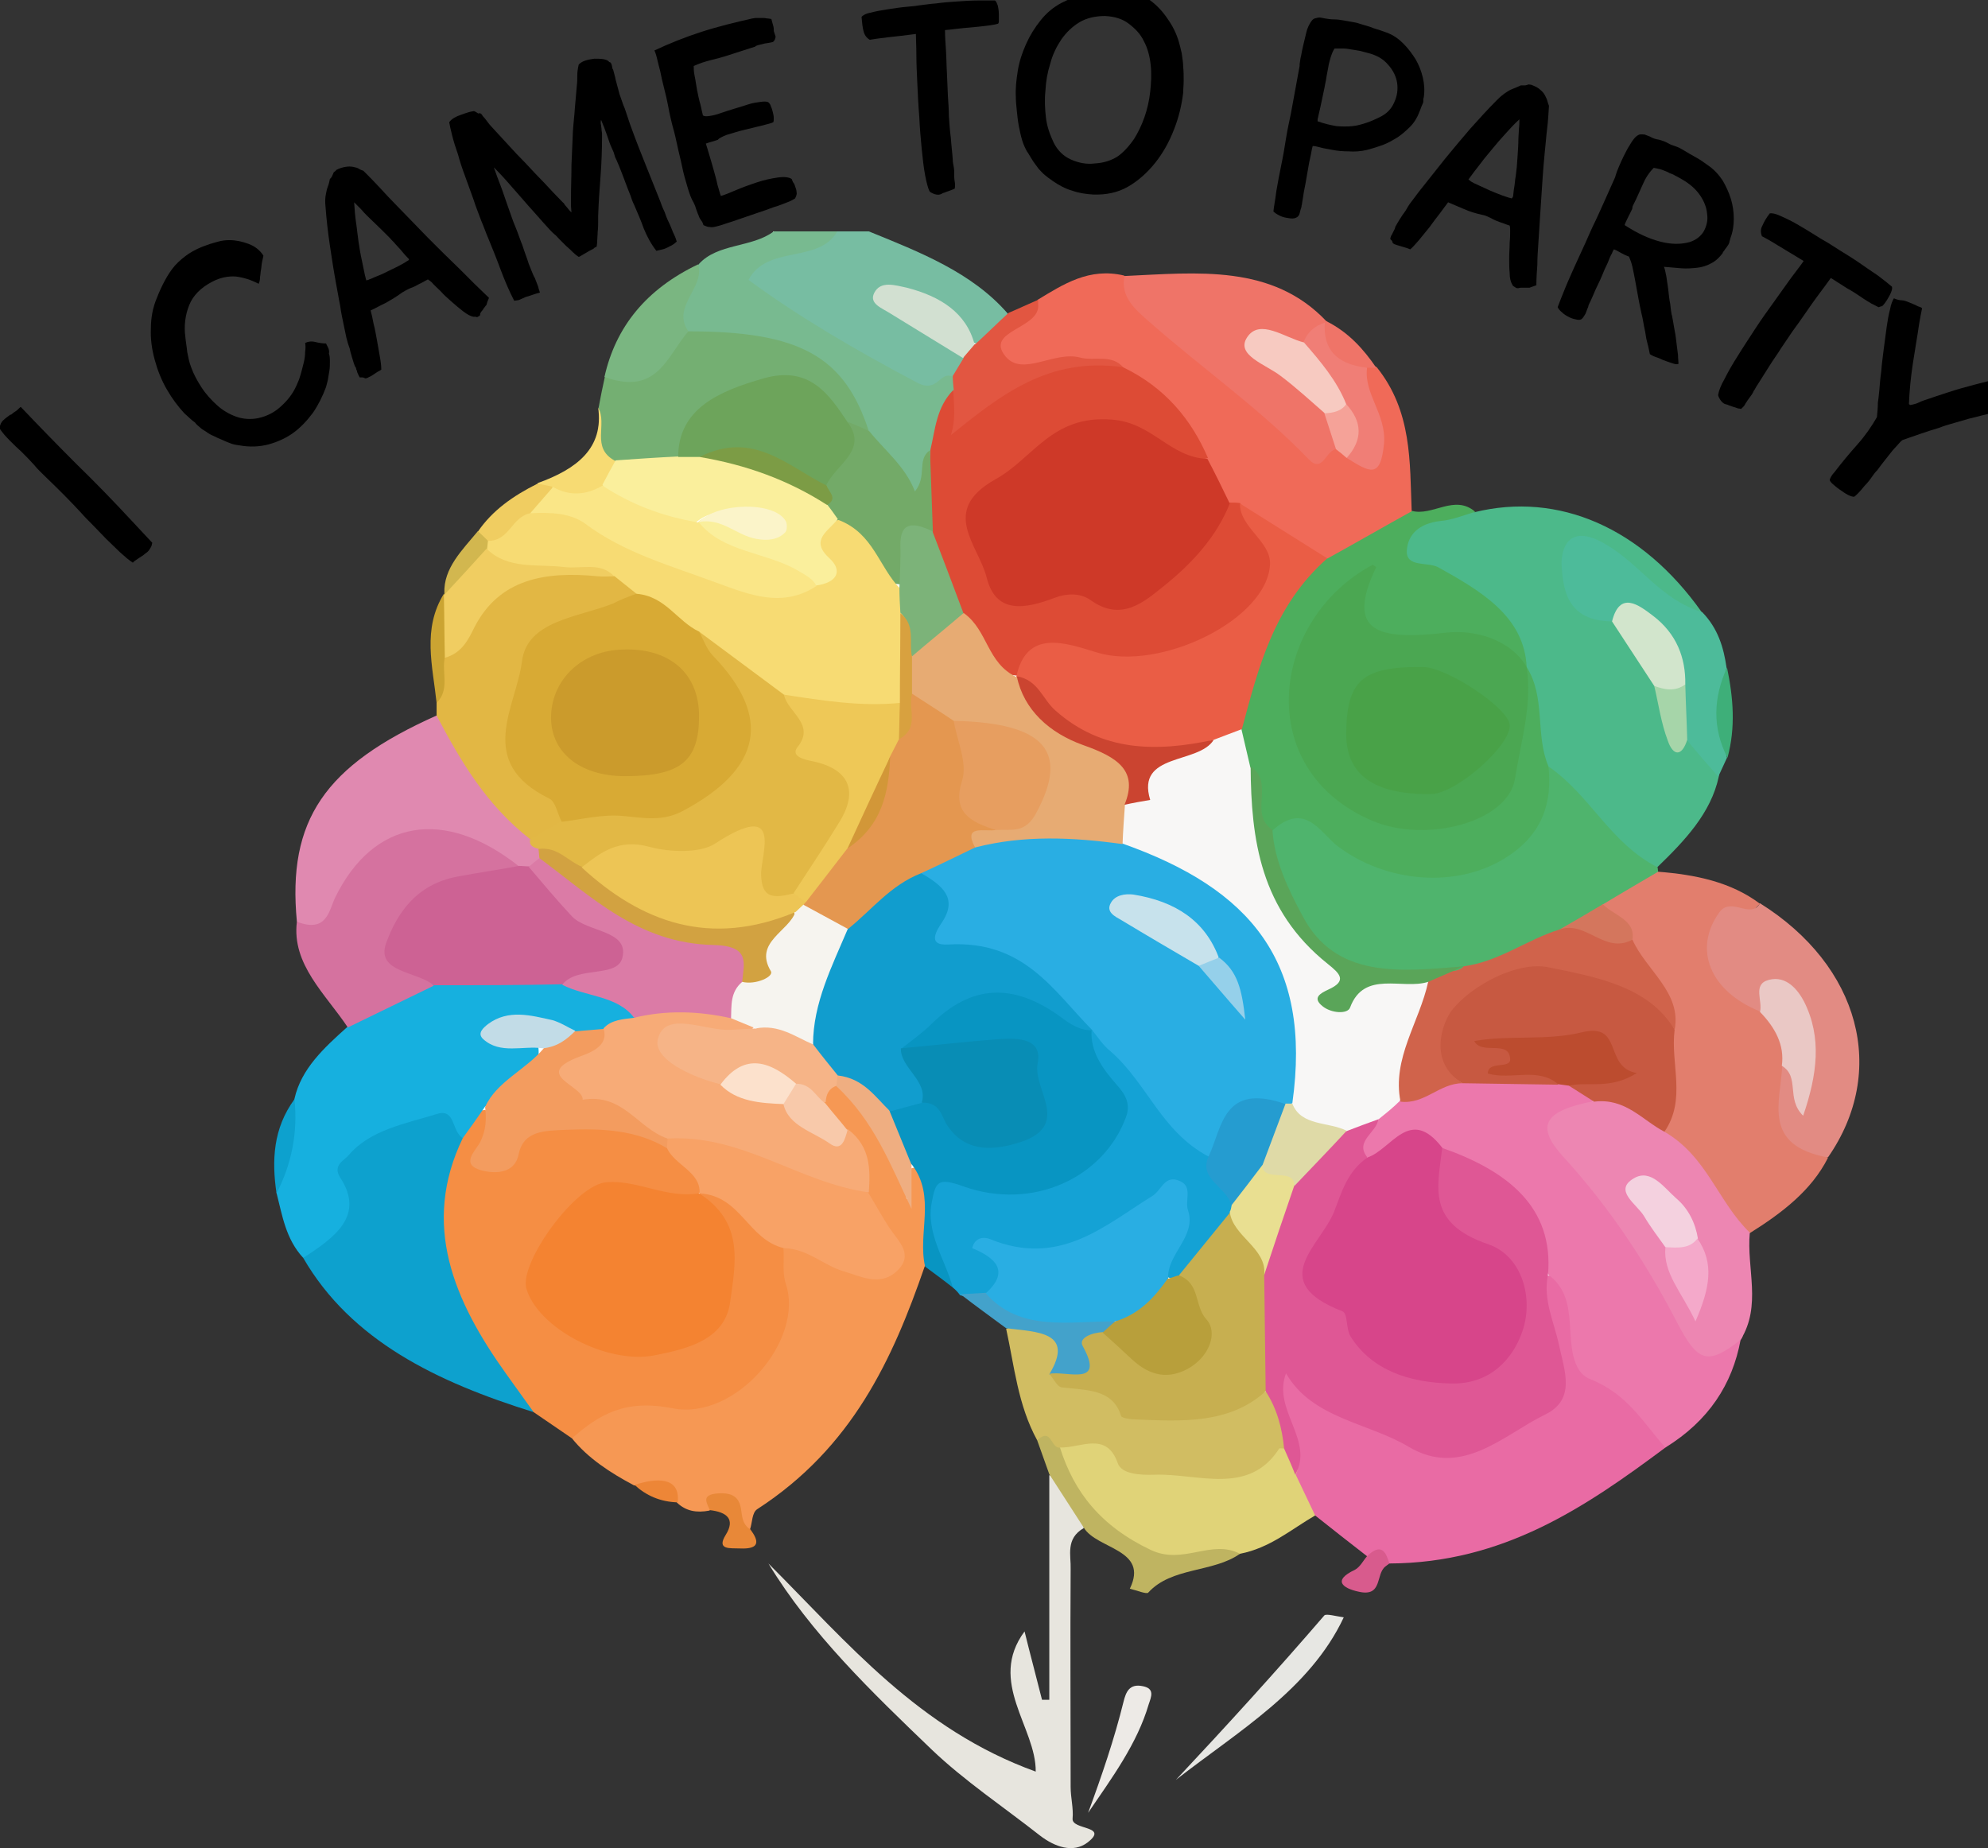 <?xml version="1.0" encoding="utf-8"?>
<!-- Generator: Adobe Illustrator 19.0.0, SVG Export Plug-In . SVG Version: 6.00 Build 0)  -->
<svg version="1.1" id="Layer_1" xmlns="http://www.w3.org/2000/svg" xmlns:xlink="http://www.w3.org/1999/xlink" x="0px" y="0px"
	 viewBox="0 0 409.8 381" style="enable-background:new 0 0 409.8 381;" xml:space="preserve">
<rect x="0" y="0" width="409.8" height="381" fill="#333333" stroke="none"/>
<style type="text/css">
	.st0{fill:#FFFFFF;}
	.st1{fill:#77BDA2;}
	.st2{fill:#78BA90;}
	.st3{fill:#F58E44;}
	.st4{fill:#4CB98A;}
	.st5{fill:#F69854;}
	.st6{fill:#E96BA4;}
	.st7{fill:#EC78AC;}
	.st8{fill:#4DAE5D;}
	.st9{fill:#4FB46D;}
	.st10{fill:#16B0DF;}
	.st11{fill:#F06A58;}
	.st12{fill:#E27E6D;}
	.st13{fill:#0DA1CE;}
	.st14{fill:#0895C2;}
	.st15{fill:#14A2D5;}
	.st16{fill:#ED86B2;}
	.st17{fill:#E089B0;}
	.st18{fill:#E7E5DE;}
	.st19{fill:#E2B744;}
	.st20{fill:#D5729F;}
	.st21{fill:#E0D378;}
	.st22{fill:#EF7468;}
	.st23{fill:#D1BD62;}
	.st24{fill:#E28B83;}
	.st25{fill:#74AF72;}
	.st26{fill:#4DBB9A;}
	.st27{fill:#E25641;}
	.st28{fill:#7AB681;}
	.st29{fill:#BFB461;}
	.st30{fill:#E7E7E3;}
	.st31{fill:#43A2CB;}
	.st32{fill:#EDEAE6;}
	.st33{fill:#F7DB73;}
	.st34{fill:#F0CD61;}
	.st35{fill:#E88838;}
	.st36{fill:#D85B8D;}
	.st37{fill:#CBA432;}
	.st38{fill:#D2B74F;}
	.st39{fill:#3EAF79;}
	.st40{fill:#ED8637;}
	.st41{fill:#D2E0D1;}
	.st42{fill:#DD4B35;}
	.st43{fill:#73AA68;}
	.st44{fill:#F48331;}
	.st45{fill:#F8A266;}
	.st46{fill:#F39C5F;}
	.st47{fill:#D2E5CC;}
	.st48{fill:#A6D5A9;}
	.st49{fill:#F7AB77;}
	.st50{fill:#F6B487;}
	.st51{fill:#EFAE81;}
	.st52{fill:#F8C9AA;}
	.st53{fill:#DF5795;}
	.st54{fill:#D7458A;}
	.st55{fill:#F8F7F6;}
	.st56{fill:#C75941;}
	.st57{fill:#D0634B;}
	.st58{fill:#BC4C2F;}
	.st59{fill:#4BA752;}
	.st60{fill:#EA5D45;}
	.st61{fill:#5AA559;}
	.st62{fill:#D4765D;}
	.st63{fill:#CD6294;}
	.st64{fill:#DB7BA6;}
	.st65{fill:#C2DCE7;}
	.st66{fill:#CE3928;}
	.st67{fill:#F07E76;}
	.st68{fill:#F5A298;}
	.st69{fill:#EAC8C5;}
	.st70{fill:#119DCE;}
	.st71{fill:#088DB5;}
	.st72{fill:#29AEE3;}
	.st73{fill:#C7AF50;}
	.st74{fill:#B89F3B;}
	.st75{fill:#259CD0;}
	.st76{fill:#E9DF91;}
	.st77{fill:#F4D1DF;}
	.st78{fill:#F4A9CA;}
	.st79{fill:#E2B845;}
	.st80{fill:#D2A241;}
	.st81{fill:#D8AA34;}
	.st82{fill:#F7CAC1;}
	.st83{fill:#FAEF9C;}
	.st84{fill:#6DA45B;}
	.st85{fill:#FAE687;}
	.st86{fill:#E7AB73;}
	.st87{fill:#7CB379;}
	.st88{fill:#7C9C45;}
	.st89{fill:#F6F4EF;}
	.st90{fill:#FCE1CC;}
	.st91{fill:#DFDAA7;}
	.st92{fill:#CB4430;}
	.st93{fill:#49A248;}
	.st94{fill:#E49750;}
	.st95{fill:#C7E2EC;}
	.st96{fill:#95D0EA;}
	.st97{fill:#EDC555;}
	.st98{fill:#EEC857;}
	.st99{fill:#D8A13F;}
	.st100{fill:#CB9B2C;}
	.st101{fill:#FBF4C9;}
	.st102{fill:#E79E60;}
	.st103{fill:#D29738;}
</style>
<g id="XMLID_1_">
	<g id="XMLID_371_">
		<path id="XMLID_2_" class="st0" d="M159.4,47.7c-1.7,6.6-10.3,4.7-14.2,8.6c-9.9,5-16,12.3-18,22.1c-0.2,1.8-0.6,3.5-1.1,5.3
			c-0.9,7.6-3,14.5-12.7,17.4c-5.2,2.6-10.3,5.3-13.4,10c-3.4,3.9-5.9,8.2-7,13c-1.6,6.6-0.3,13.4-1,20c-0.1,1-0.4,1.9-0.7,2.8
			c-0.9,2.1-2.8,3.5-5,4.7c-16.4,8.7-24.6,21-22.6,37.7c-1.1,8.7,7.1,14.7,9,22.6c-2.9,5.7-8.1,10.4-10.1,16.5
			c-3,5.3-3.7,11-3.1,16.8c0.5,4.8,2.5,9.2,5.2,13.4c9.6,16,26.7,23.9,45,30.4c3.6,1.7,6.5,4.2,9.4,6.6c3.8,3.2,7.9,6.2,12.2,8.9
			c2.7,1.6,5.7,2.7,8.8,3.8c2.2,0.8,4.5,1.1,6.8,1.4c2.7,0.5,4.5,1.7,5.4,4.1c0.4,1.2,1.1,1.9,0.3,0.9c0.6-0.1,0.8-0.5,0.8-1.4
			c0.3-1.3,0.7-2.6,1.8-3.4c17.5-12.9,25.4-30.8,33.8-48.4c3.6-2.4,5.7,0.4,8.3,1.8c1.2,0.9,2.3,1.8,3.4,2.8
			c3.1,2.9,7.6,4.8,9.3,8.8c2.7,7,3.2,14.4,6.2,21.3c1.2,2.6,2.4,5.2,2.7,8c-0.9,16.2,0.5,32.5-1.5,50.8c-6.8-5.4-6.7-9.9-6-15.5
			c-1.8,8,2.1,14.1,3.8,20.5c0.7,2.7,2,6.1-1.5,7.6c-3,1.3-4.6-2.2-7-3.2c-18.6-7.8-30.4-21.5-40.1-32.5
			c12.4,16.7,32.5,31.4,52.9,46.5c-3.6-15.7-0.4-31.1-0.8-46.4c-0.2-5.6-2.6-11.8,2.5-17c3.1-1.1,6.3,0,7.7,1.9
			c7.7,10.3,16.7,5.5,25.8,2.2c5.9-1.4,9.7-6.4,16.2-6.8c5.5,1.1,8.9,4.5,11.7,8.4c0.9,1.1-1,2.2,0.1,3.4c1-1.3,2.4-2.2,4.2-2.7
			c21.8-2.1,38.5-12.5,54.8-23.8c8.4-5.9,12.7-13.8,15.3-22.6c1.9-6.5-0.1-13.2,1.8-19.7c3.4-7,12.2-10.4,15.8-17.3
			c10.8-18.4,6.4-35.3-12.9-49.2c-5.7-4.4-13.4-4.6-20.1-6.9c-0.8-0.6-1.3-1.4-1.4-2.3c3-7,9.6-12.4,12.1-19.6
			c0.8-1.7,1.1-3.4,1.1-5.2c0.1-5.1,0.1-10.2-0.1-15.2c-0.2-4.5-2.1-8.6-5.1-12.2c-10.8-13.2-23.8-22.8-44.5-19.8
			c-4.5-1.3-9.8,1.9-14-1.5c-3.5-8.9-1.4-18.9-7.4-27.4c-2.4-4.6-6.9-7.7-11.1-11c-10.6-10.1-24.7-8.4-38.3-8.5
			c-7.4-1.5-12.9,2-18.6,5.1c-2.3,1.1-4.7,1.9-7.4,1.6c-8.2-5.2-15.9-11-25.6-14.3c-1.6-0.6-3-1.7-2.3-3.5"/>
		<path id="XMLID_489_" class="st1" d="M179.1,47.7c10.6,4.3,21.3,8.5,28.6,16.9c0.6,4.2-2.2,5.8-6.6,6.2c-5.3-2.3-7.5-8.4-15.3-8.5
			c4,4.7,11.5,6.1,13.7,11.7c0.2,2-1,3.5-2.5,4.9c-2.8,2-5.4,3.6-9.6,1.7c-11.4-5.4-21.9-11.8-32-18.9c-5.1-3.6-4.4-6,0.9-9.2
			c5-3,11.4-1.6,16.1-4.8C174.7,47.7,176.9,47.7,179.1,47.7z"/>
		<path id="XMLID_488_" class="st2" d="M172.6,47.7c-3.8,6.7-14.5,2.7-18.3,10c10.3,7.6,22.3,14.6,34.8,21.2
			c4.2,2.2,4.6-2.4,7.2-1.3c1.5,0.9,1.8,2.2,1.8,3.6c-0.9,4.1-2.8,7.9-4,11.9c-0.6,1.8-1,3.6-1.7,5.4c-1.6,4.3-4.2,4.8-7.4,1.2
			c-2.8-3.2-5.8-6.3-7.8-10c-5.9-12.4-14.6-21.3-32.3-18.8c-1.4,0.2-2.8-0.4-3.9-1.2c-5.4-6,0.9-10.3,3-15.2
			c3.9-4.4,11-3.4,15.5-6.8C163.8,47.7,168.2,47.7,172.6,47.7z"/>
		<path id="XMLID_487_" class="st3" d="M117.9,296.5c-2.6-1.8-5.3-3.6-7.9-5.4c-19.8-16.4-25.9-36.8-16.9-56.5
			c1.7-2.4,2.9-5.4,6.9-5.8c3.7,2.4,1.3,5.6,1,9.8c5.8-4.9,10.9-8.6,18.7-8.1c7,0.5,13.6,0.9,19.1,5c2.8,3,8.2,5.1,5.5,10.3
			c-3.3,2.9-7.2,2-11.2,1.5c-9.1-1.3-20.8,6.8-21.8,15c-0.7,5.8,9.5,14,18.2,14.7c10.6,0.9,16.6-4.5,18.8-13.8
			c1.6-6.8-4.4-11.4-4.1-17.5c10.6-1.4,12.8,7.1,18.5,11.5c8,21.5-2.7,34.3-29.8,34.8C127.1,292.2,123.7,297.1,117.9,296.5z"/>
		<path id="XMLID_486_" class="st4" d="M354.3,160.1c-1.6,7.5-7,13.2-12.7,18.7c-13.3-2.5-16.5-13.5-24.1-20.9
			c-3.8-5.9-2.7-12.6-4.3-18.8c-0.4-0.9-0.7-1.7-1-2.6c-2.1-7.9-8.9-12.6-16.2-16.7c-3.5-1.9-8.8-2.4-7.9-7.5
			c0.9-5.1,6.1-5.5,10.6-6.4c1.7-0.3,3.4-1.2,5.2-0.3c17.4-4.3,34.6,3.2,46.9,20.6c-7.4,1.8-9.4-4.4-14.1-6.7
			c-3.6-1.8-6.7-8.5-10.9-4.1c-3.8,4,0.4,8.7,6.1,11c1.3,0.5-0.2-0.3,1,0.4c5.5,3.3,7.2,8.6,9.9,13.4c3.2,3.5-0.5,9.6,6.1,11.9
			C352.1,154.2,355,156.3,354.3,160.1z"/>
		<path id="XMLID_485_" class="st5" d="M117.9,296.5c5.7-5,11-8.1,20.7-6.2c13.1,2.6,27.2-14.1,23.4-25.6c-0.8-2.3-0.3-4.9-0.5-7.4
			c4.7-2.8,8,0.7,11.8,1.9c2.7,0.9,5.6,2.5,8,0.4c2.8-2.3,0-4.5-1.1-6.6c-1.1-2.2-2.6-4.4-3.2-6.8c-0.8-4.2-0.7-8.6-4.1-12.2
			c-1.8-2.2-4.1-4.3-4.2-7.3c0.3-2.1,1.1-3.7,4-3.7c10.8,5.7,12.6,14.9,14.2,24.2c2.1-1.2-3.8-6.8,3.3-6.6c4.3,6.8,4,13.6,0.4,20.5
			c-6.6,19.1-14.9,37.3-34.5,50c-1.1,0.7-1,2.7-1.5,4.2c-4.6,1.4-1.7-8.7-8.4-3.9c-2.6,0.5-4.8,0.1-6.6-1.6
			c-2.1-2.7-5.2-3.6-8.9-3.6C125.8,303.6,121.2,300.6,117.9,296.5z"/>
		<path id="XMLID_484_" class="st6" d="M343.3,298.4c-16.5,12.3-33.4,23.8-56.9,23.9c-1.5-0.7-2.9-1.4-4.6-1.5
			c-3.6-2.8-7.2-5.6-10.7-8.4c-4.1-2-5.5-5.3-5.7-9.1c0.4-5.7-3-10.8-3.1-16.4c0-1.9,0.1-4,2.2-4.9c2.7-1.2,3.4,1.3,5,2.4
			c7.1,4.7,14.7,8.9,22.8,11.9c13.4,4.9,28.7-6.5,26.4-18.9c-0.9-4.7-3.9-9.6-0.1-14.4c6.4-0.6,6.8,3.8,7.2,7.1
			c0.9,7.2,3.9,12.8,11.1,17.2C340.8,289.8,343.8,293.6,343.3,298.4z"/>
		<path id="XMLID_483_" class="st7" d="M343.3,298.4c-4.6-5.1-7.7-11-15.5-14.1c-4-1.6-3.9-7.4-4.2-11.6c-0.3-3.8-0.9-7.3-4.4-9.9
			c-3.7-10.6-9.5-19.7-21.9-24.6c-5.7-5.1-10.4,1.2-15.6,1.1c-5.3-3.5-0.6-6.2,1.1-9.1c1.8-1.8,3.8-3.3,6.1-4.5
			c4.3-2.1,8.5-4.6,13.7-4.6c5.7-0.1,11.4-0.3,17.2,0.2c1.2,0.1,2.3,0.4,3.3,0.7c2.5,1.1,5.1,2.1,5.3,5c-5.6,3.6-6.2,6.8-1.8,12.3
			c7.8,9.6,14.9,19.7,20.7,30.4c2.5,4.6,4.2,8.3,10.8,4.4c0.1,0,0.6,0.3,0.8,0.5c0.5,0.4,0.4,1-0.1,1.6
			C357.1,285.4,352.2,292.9,343.3,298.4z"/>
		<path id="XMLID_482_" class="st8" d="M314.7,137.5c4,6.4,1.7,13.9,4.5,20.5c4.4,10.7-2.2,21.5-15.5,24.1
			c-10.2,2-20.4,1.5-28.7-5.2c-3.8-3.1-7.7-5.7-13.4-5.1c-6.5-2.9-3.2-8.9-5.5-13.1c-0.8-2.8-1.4-5.6-1.7-8.5
			c1.5-13.4,5.6-26,17-36.1c5.9-4,11.2-8.9,19.6-8.8c4.3,1.2,8.8-3.5,13.1,0.2c-2.4,0.7-4.7,1.7-7.2,1.9c-4.4,0.5-6.7,2.8-6.9,6.1
			c-0.2,3.5,4.2,2.3,6.4,3.4C305.4,121.9,314.2,127.1,314.7,137.5c-9.8-3-19.3-6.1-30.3-4.5c-6.3,0.9-7.3-2.5-4.2-12
			c-13.1,10.7-15.8,31.5-4.4,40.2c3.3,2.5,6.4,5.1,10.6,6.4c10.9,3.5,21-1.7,23.8-11.3C312,150.1,310.1,143.2,314.7,137.5z"/>
		<path id="XMLID_481_" class="st9" d="M262.3,171.2c6.7-6.1,9.8,0.4,13.4,3.2c10,7.6,24.6,8.8,34.7,2.4c7.5-4.7,9.6-11.2,8.8-18.8
			c8.7,6,12.6,15.7,22.5,20.8c0,0,0.1,0.9,0.1,0.9c-1.6,4.2-6.5,5.4-9.9,8c-3.5,1.9-6.9,3.9-10.3,5.9c-6.6,3.4-13.1,6.9-20.9,7.9
			c-5.8-0.2-11.5,1.8-17.3,0.9C269.9,200.2,258.6,183.3,262.3,171.2z"/>
		<path id="XMLID_480_" class="st10" d="M100,228.1c-1.5,2.2-3,4.3-4.6,6.5c-14-3.1-20.7,1.2-21.3,13c-0.3,6.1-2.8,11.4-11.6,11.7
			c-3.6-3.9-4.3-8.7-5.5-13.4c1-6.5,2-13,3.7-19.4c1.4-6.2,6.1-10.5,10.9-14.8c3.5-7.5,12-8.3,19.4-10.7c7.8-1,15.6-0.9,23.3-0.3
			c6.6,1.7,14.5,1.7,17.1,9c-1.2,2.6-4.2,3.1-6.8,3.9c-2.1,0.5-4.2,0.5-6.4,0.2c-4.5-0.7-8.9-2.7-13.9-1.2c1.6,2.1,4.9,1.1,6.6,2.7
			C112.1,222.7,105.5,225,100,228.1z"/>
		<path id="XMLID_479_" class="st11" d="M291,105.4c-5.8,3.2-11.5,6.5-17.3,9.7c-8.6,0.4-12.5-6.5-19.1-9.2c-0.9-0.5-1.7-1-2.4-1.6
			c-3-2.6-4.5-5.8-5.6-9.3c-3.3-7.8-8.8-14-17.8-17.7c-4.6-1.7-9.3-1-14-0.7c-4.1,0.3-8.3,0.7-10.1-3.3c-1.6-3.8,2.5-5.4,4.9-7.5
			c1.5-1.3,3.7-2.1,4.3-4c5.3-3.2,10.6-6.7,17.8-5c12.9,13,25.5,26.3,43.4,34.7c1.4,0.1,2.7,0.5,4,1c6.2-1.1,3.4-4.9,2.8-7.7
			c-0.6-3-2.8-5.8-0.7-8.9c0.8-0.7,1.6-0.8,2.6-0.2C291.1,84.8,290.6,95.2,291,105.4z"/>
		<path id="XMLID_478_" class="st12" d="M330.3,186.5c3.8-2.3,7.6-4.5,11.5-6.8c7.7,0.6,15,2.1,21,6.6c-10.2,10-9.9,13.9,1.6,21.7
			c4.1,2.9,5.6,6.7,5.6,11.1c-1.8,7.5-0.4,14.3,6.8,19.6c-3.4,6.7-9.4,11.3-16.1,15.5c-1.5,0.1-3.2,0-3.9-1.1
			c-4.4-6.9-10.8-12.7-14.4-20c1.2-6.7-0.3-13.4,0.1-20.1c1.1-7.1-5.2-11.9-7.9-17.7C334.4,191.9,329.9,190.1,330.3,186.5z"/>
		<path id="XMLID_477_" class="st13" d="M62.5,259.3c6.5-4.2,12.8-8.7,7.6-16.6c-1.6-2.5,0.9-3.5,1.8-4.6c4.4-5.2,11.8-6.5,18.3-8.5
			c3.7-1.1,2.9,3.7,5.2,5c-8.6,17.8-1.9,33.5,9,48.7c1.9,2.6,3.7,5.2,5.6,7.8C90.1,284.9,72.4,276.4,62.5,259.3z"/>
		<path id="XMLID_476_" class="st14" d="M190.7,261.1c-1.6-6.9,2.3-14.4-2.7-21c-4.1-2.7-6.3-6.1-5.5-10.7c2-3.5,6.1-2.3,9.3-3.1
			c3.4,0.1,4.7,2.6,6.4,4.5c2.9,3,6.6,4,10.6,2c5.4-2.7,2.9-7.1,2.5-10.9c-0.4-3.8-3.2-5.1-7.4-5.2c-6.2-0.2-12.7,3.7-18.7-0.7
			c9-16.4,23-17.8,40.3-4.3c1.1,1.2,1.9,2.6,2.7,4c3.8,6.5,9.7,12.2,2.8,20.3c-7.1,8.5-15,14.5-27.9,12c-7.9-1.5-8.4,1.7-7.7,7
			c0.5,3.4,4.9,6.7,1,10.4C194.5,263.9,192.6,262.5,190.7,261.1z"/>
		<path id="XMLID_475_" class="st15" d="M196.4,265.4c-1.6-5.9-5.6-11.2-4.3-17.7c0.8-4.2,1.3-5,6.6-3.1c14.2,5,28.8-1.8,33.4-14.3
			c1.1-2.9-0.3-4.9-2-6.8c-2.9-3.3-5.3-6.7-5.1-11c0.5-0.1,1-0.2,1.4-0.4c9.7,7.4,15.5,17.4,23.4,26c-0.1,4,4.9,5.8,5.4,9.5
			c0,0.9-0.2,1.8-0.5,2.6c-2.9,5.3-5.4,10.8-12.3,13.4c-1.1,0-2-0.3-2.8-1c-1.9-5,4.4-9.2,1.6-14.5c-3.9,0-5.8,3.1-8.7,4.5
			c-3.5,1.6-6.6,3.8-10.2,5.3c-4.8,1.9-9.6,2.8-14.6,0.6c-1.2,3.3,1,8-5.2,9.2c-1.6,0.1-3.1-0.3-4.6-0.7
			C197.5,266.4,197,265.9,196.4,265.4z"/>
		<path id="XMLID_474_" class="st16" d="M343.1,233.3c8.8,5.1,11,14.4,17.6,20.8c-0.7,7.4,2.5,15-1.9,22.1c-6.8,5.3-8.8,4.6-13-3.4
			c-6.3-12.2-13.9-23.8-23.6-34.4c-5.7-6.3-4-9.4,6.3-11.4C336.6,223.8,340.2,227.9,343.1,233.3z"/>
		<path id="XMLID_473_" class="st17" d="M61.2,190c-2-20.9,5.7-32.2,28.8-42.5c5.2-0.3,4.7,3.9,6.2,6.2c4.1,6.2,8.8,12,14.1,17.5
			c0.9,1.1,1.6,2.2,2.2,3.5c0.2,0.9,0.2,1.8,0,2.7c-0.7,1.4-1.9,2.1-3.6,2.3c-1.1,0-2.1-0.2-3.1-0.5c-3.5-1.6-6.9-3.3-10.8-4.4
			c-10.9-2.9-17.2-0.6-22.1,8.1c-1.4,2.5-2.3,5.3-4.7,7.3C65.8,192.3,63.3,193.2,61.2,190z"/>
		<path id="XMLID_472_" class="st18" d="M223.4,315c-3.8,2.2-2.6,5.6-2.7,8.5c-0.1,15,0,29.9,0,44.9c0,2.2,0.6,4.3,0.4,6.5
			c-0.2,2.4,7.6,1.4,3.1,4.9c-3,2.3-6.8,0.9-9.8-1.4c-7.5-5.9-15.6-11.3-22.3-17.7c-12.4-11.9-24.9-23.9-33.7-38.4
			c16.3,16.3,31,34.2,55.1,42.9c0.1-9.1-10-18.5-2.3-28.9c1.1,4.5,2.4,9.3,3.6,14.1c0.5,0,1,0,1.5,0c0-15.4,0-30.9,0-46.3
			C223.2,305.5,223.1,310.4,223.4,315z"/>
		<path id="XMLID_471_" class="st19" d="M109.3,173c-9.1-7.1-14.4-16.2-19.3-25.5c0-0.9,0-1.8,0-2.7c1.3-3.1-0.1-6.4,1.1-9.6
			c10.8-18,15-20.1,35.6-18.2c2.8,0.9,4.9,2.3,5,5.1c-2.4,4.6-8.1,4.9-12.4,6.9c-11.6,5.3-15.7,22.7-7,31.2c2.6,2.6,5.6,5,5,8.9
			C115.8,172.6,113.2,173.8,109.3,173z"/>
		<path id="XMLID_470_" class="st20" d="M61.2,190c6.2,2.4,6.6-2.3,7.9-5c7.9-16.1,22.5-18.6,37.9-6.4c-1.8,2.8-5.1,3.2-8.2,4
			c-16,4-18.6,9.8-9.4,20.6c-5.9,2.9-11.8,5.7-17.7,8.6C67.1,204.9,60.1,198.8,61.2,190z"/>
		<path id="XMLID_469_" class="st21" d="M267.1,304c1.3,2.8,2.7,5.6,4,8.4c-5,2.9-9.3,6.7-15.5,7.9c-22.3,3.6-32.4-2.2-38-21.6
			c4.4-4,8.2-6.2,13.9-0.4c5.3,5.3,20.3,5.1,27.3,0.6c1.9-1.2,3.7-1.9,6-1.1C266.7,299.6,268.4,301.3,267.1,304z"/>
		<path id="XMLID_468_" class="st22" d="M275.5,92.6c-2.2,0.1-2.8,5.1-5.7,2.1c-9.9-10.3-21.9-18.7-32.7-28.2
			c-3.1-2.7-6.2-5.3-5.3-9.6c15.1-0.7,30.5-2.5,41.7,9.4c-0.1,0.4-0.2,0.9-0.4,1.3c-0.9,1.7-2.4,2.9-4.4,3.6c-2,0.6-4.2,0.1-7.7,0.5
			c5,4.9,10.2,8.6,13.8,13.3C276.1,87.4,278,89.8,275.5,92.6z"/>
		<path id="XMLID_467_" class="st23" d="M264.7,298.6c-0.4,0-1-0.1-1,0c-6.3,9.8-16.7,5.1-25.7,5.4c-3,0.1-6.8-0.1-7.6-2.4
			c-2.3-6.6-7.6-3.1-11.9-3.2c-2.6,1.9-2.5-2.5-4.7-1.5c-4-7.3-4.7-15.3-6.4-23c8.9-2.9,12.3,0.7,12.8,7.8
			c12.3,10.1,26.3,10.5,41.2,5C263.7,290.4,266.8,294,264.7,298.6z"/>
		<path id="XMLID_466_" class="st24" d="M376.8,238.6c-13.6-2.5-9.8-11.3-9.4-19c3.9-0.2,3.7,2.5,4.3,4.6c-0.5-4.7-0.1-9.3-1.3-13.8
			c-1.1-4.2-3.8-4.9-7.6-1.9c-10.4-4.2-13.8-12.9-8.4-20.4c2.4-3.4,6.5,1.5,8.4-1.9C383.4,199.1,389.2,220.8,376.8,238.6z"/>
		<path id="XMLID_465_" class="st25" d="M141.9,68.3c22.9,0,32.2,5.1,37.2,20.6c-2.3,0.9-4-0.1-5.8-1.2c-11.5-10.5-22-9.4-30.4,3.2
			c-1.2,1.9-2,4-4.5,5c-4.1,1.2-8.1,1.3-12.2-0.1c-5.1-3.2-1.9-7.9-2.8-11.8c0.4-2.1,0.8-4.2,1.3-6.4
			C132.5,77.4,135.4,70.3,141.9,68.3z"/>
		<path id="XMLID_464_" class="st26" d="M332.3,128.1c-9.2-0.1-10.1-6.4-10.4-11.7c-0.1-2.6,1-9,9.1-4.2c7.2,4.2,11.3,11.4,19.9,14
			c3.2,3.3,4.4,7.2,5,11.4c-1.2,6.2-1.4,12.4,0.1,18.6c-0.6,1.3-1.2,2.6-1.8,3.9c-2.2-2.5-4.4-5-6.5-7.6c-3.6-2.6-1.8-6.3-3-9.4
			c-0.2-3.9-0.5-8-3.4-11.2C339.3,129.4,337.3,125.7,332.3,128.1z"/>
		<path id="XMLID_463_" class="st27" d="M214,61.8c0,0.3,0,0.6,0,0.9c0.6,5.1-11.2,5.4-6.7,10.8c3.5,4.2,10-1.2,15.3,0.2
			c2.9,0.8,6.6-0.8,9,2.1c-11.8,2.8-22.7,6.9-31.4,14.5c-1.3,1.1-3.1,1.6-4.9,0.6c-1.6-0.9-0.8-2.2-0.3-3.3c1.1-2.3,0.4-4.9,1.6-7.2
			c-0.1-1-0.2-1.9-0.2-2.9c0.8-1.3,1.5-2.5,2.3-3.8c-0.4-1.6,0.6-2.4,2.4-2.8c2.3-2.1,4.5-4.3,6.8-6.4
			C209.8,63.7,211.9,62.7,214,61.8z"/>
		<path id="XMLID_462_" class="st28" d="M141.9,68.3c-4.4,5-6.3,13.4-17.3,9.4c2.3-10.3,8.6-18.1,19.3-23.2
			C145.4,59.3,138.3,63.2,141.9,68.3z"/>
		<path id="XMLID_461_" class="st29" d="M213.8,296.9c3-2.8,2.8,1.8,4.7,1.5c2.9,9.2,8.4,16.2,18.7,21.1c6.7,3.2,12.5-2.3,18.4,0.8
			c-5.5,3.9-14.1,2.7-18.9,8c-0.3,0.4-2.5-0.5-3.8-0.8c4-8.2-6.8-8.1-9.5-12.6c-2.4-3.7-4.7-7.3-7.1-11
			C215.5,301.6,214.6,299.2,213.8,296.9z"/>
		<path id="XMLID_460_" class="st30" d="M242.4,366.9c10.5-11.2,20.7-22.4,30.6-33.9c0.4-0.4,2.5,0.2,4,0.4
			C270,348.3,255.2,356.9,242.4,366.9z"/>
		<path id="XMLID_459_" class="st31" d="M216.3,283.3c5.3-8.8-2.5-8.7-8.9-9.5c-3.1-2.3-6.3-4.6-9.4-7c1.7-0.1,3.5-0.2,5.2-0.3
			c8.3,3.2,17.3,3.7,26.1,5.1c1.1,1.3,0.5,2.5-0.3,3.7C225.5,278.9,227.7,289.1,216.3,283.3z"/>
		<path id="XMLID_458_" class="st32" d="M224.3,373.7c2.8-7.6,5.4-15.2,7.3-22.9c0.5-2,1.2-3.8,4-3.2c2.5,0.5,1.7,2.2,1.2,3.7
			C234.4,359.5,229.2,366.5,224.3,373.7z"/>
		<path id="XMLID_457_" class="st33" d="M123.3,84c2,3.5-1.6,8.3,3.5,11c1.7,2.6,0,4.4-1.8,6.2c-3.9,2.8-8,2.8-12.2,0.6
			c-0.9-0.6-1.6-1.3-2-2.2C118.9,96.7,124.5,92.4,123.3,84z"/>
		<path id="XMLID_456_" class="st34" d="M110.8,99.7c1,0.2,2,0.4,3,0.6c0.7,2.9-1.8,4.5-3.6,6.5c-2.7,2.1-4.2,5.9-9,5.5
			c-1.6-0.4-2.3-1.5-2.7-2.7C101.5,105.2,105.8,102.2,110.8,99.7z"/>
		<path id="XMLID_455_" class="st35" d="M146.3,311.3c-0.5-1.4-1.8-3,1.2-3.4c1.8-0.2,3.8-0.1,4.7,1.5c1.1,1.8,0.1,4.4,2.5,5.9
			c1.7,2.3,2.1,4.1-2.2,3.9c-1.9-0.1-4.9,0.4-2.9-2.8C151.6,313.2,149.9,311.7,146.3,311.3z"/>
		<path id="XMLID_454_" class="st36" d="M281.8,320.8c3-2.9,3.9-0.8,4.6,1.5c-0.3,0.2-0.5,0.4-0.8,0.6c-2.1,1.6-0.5,6.4-5.6,5.2
			c-3.2-0.7-5.4-2.3-0.7-4.5C280.4,323,281,321.7,281.8,320.8z"/>
		<path id="XMLID_453_" class="st13" d="M60.7,226.6c0.7,6.7-0.5,13.2-3.7,19.4C56,239.2,56.3,232.6,60.7,226.6z"/>
		<path id="XMLID_452_" class="st22" d="M283.7,75.8c-0.6,0-1.3,0-1.9,0c-9.5,0.2-10.5-0.9-8.7-9.3c0,0,0.3-0.3,0.3-0.3
			C278,68.5,281.1,72,283.7,75.8z"/>
		<path id="XMLID_451_" class="st37" d="M91.7,135.5c-0.7,3.1,1.1,6.6-1.7,9.4c-0.8-7.6-3-15.2,1.5-22.5c0.4,0.4,0.9,0.7,1.3,1.1
			C95.2,127.6,94.1,131.6,91.7,135.5z"/>
		<path id="XMLID_450_" class="st38" d="M98.5,109.5c0.7,0.6,1.3,1.2,2,1.9c0.6,0.7,0.9,1.5,0.7,2.4c-2.4,3.5-3.1,8.5-9.6,8.8
			c0,0,0-0.3,0-0.3C91.4,117.1,95.3,113.4,98.5,109.5z"/>
		<path id="XMLID_449_" class="st39" d="M356.1,156.2c-3.2-6.2-2.9-12.4-0.1-18.6C357.3,143.8,357.8,150,356.1,156.2z"/>
		<path id="XMLID_448_" class="st40" d="M130.8,306.1c6.2-2,9.4-0.7,8.9,3.6C136.1,309.6,133.2,308.3,130.8,306.1z"/>
		<path id="XMLID_437_" class="st41" d="M200.9,71c-0.8,0.9-1.6,1.9-2.4,2.8c-5-3.1-10-6.1-15-9.2c-1.7-1.1-4.4-2-3.3-4.2
			c1.3-2.6,4.3-1.6,6.7-1.1C193.9,61.1,199.2,64.5,200.9,71z"/>
		<path id="XMLID_436_" class="st42" d="M196.5,80.4c0.1,3,0.6,6-0.5,9.3c10.2-8.2,20.1-16.2,35.5-14c8.7,4.2,14.1,10.8,17.5,18.7
			c-4.8,1.6-8.3-0.8-12-2.8c-8.3-4.3-15.2-3.3-22.5,2.4c-8.1,6.3-15.7,12.4-9.2,22.9c1.2,1.9,2.3,5,4.8,4.5c8-1.6,16,2.1,23.4-0.1
			c6.2-1.8,10.2-6.8,13.4-11.8c1.6-2.5,3.3-4.8,6.6-5.9c0.7,0,1.4,0,2.1,0.1c10.1,12,10.3,14,2.9,22.9c-7.3,8.6-22.1,13.7-32.4,10.5
			c-6.2-1.9-11.3-1.6-16.1,2.2c-9.5-0.6-8.8-8.7-13.1-13.1c-2.9-5.9-5.6-11.8-7.1-18.1c0.3-5.2,1.8-10.2,2-15.4
			C192.8,88.5,193,84,196.5,80.4z"/>
		<path id="XMLID_435_" class="st43" d="M191.7,92.8c0.2,5.6,0.4,11.2,0.6,16.8c-5.1,2.4-3.1,7.6-5.9,10.9c-8.8-0.1-8.1-8.8-14-11.5
			c-1.4-1.2-2.5-2.5-2.8-4.2c0.1-2-0.6-3.9-0.7-5.8c2-4,4.5-7.8,6-12c1.4,0.6,2.9,1.2,4.3,1.9c3.2,4,7.4,7.2,9.4,12.4
			C191.2,98.1,188.9,94.8,191.7,92.8z"/>
		<path id="XMLID_434_" class="st44" d="M144.1,246c9.4,6,7.5,14.4,6.4,22.5c-1.1,7.6-8.5,9.5-15.6,10.9
			c-9.9,1.9-24.1-5.7-26.4-13.8c-1.5-5.2,10.1-21.5,16.6-21.9C131.4,243.2,137.4,247.1,144.1,246L144.1,246z"/>
		<path id="XMLID_433_" class="st45" d="M179,245.9c1.5,2.4,2.8,4.9,4.4,7.3c1.9,2.8,5.1,5.5,1.4,8.9c-3.5,3.2-7.6,0.9-10.8,0
			c-4.2-1.2-7.5-4.7-12.4-4.8c-7.5-1.8-8.8-10.8-17.4-11.3c0,0,0,0,0,0c0.3-4.4-5.1-5.8-6.7-9.3c-0.8-1-0.7-1.8,0.3-2.6
			c2.6-1.5,5.7-2.2,8.3-1.3C157.3,236.8,169.8,238.4,179,245.9z"/>
		<path id="XMLID_432_" class="st46" d="M137.6,234.7c0,0.7-0.1,1.3-0.1,2c-6.3-3.8-13.4-4.1-20.7-3.8c-4.5,0.2-8.9,0.1-9.9,5.1
			c-0.8,3.9-4.7,4-7.5,3.3c-4.7-1.2-1.4-4-0.4-5.9c1.2-2.4,1.3-4.8,1-7.2c2.3-5.2,8.4-7.7,12-12c1.4-2.3,3.5-3.7,6.7-3.6
			c1.9-0.2,3.8-0.3,5.8-0.5c3-0.4,2.8,1.2,1.9,2.7c-1.5,2.9-4.8,4.4-8.2,6.7C125.2,225.9,134.7,227,137.6,234.7z"/>
		<path id="XMLID_431_" class="st47" d="M332.3,128.1c1.6-6.4,5.5-3.4,8.4-1.2c4.9,3.7,6.8,8.7,6.7,14.2c-1.9,3.3-4.1,2.8-6.4,0.3
			C338.1,137,335.2,132.5,332.3,128.1z"/>
		<path id="XMLID_430_" class="st48" d="M341,141.4c2.2,0.8,4.3,1.2,6.4-0.3c0.1,3.8,0.3,7.6,0.4,11.4c-1.1,3.5-2.9,3.4-4,0.2
			C342.4,149,341.9,145.2,341,141.4z"/>
		<path id="XMLID_429_" class="st49" d="M137.6,234.7c-6.2-2.1-9.1-9.4-17.5-8c0.3-2.9-10.7-5.1-0.6-8.9c2.2-0.8,6.1-2.2,4.9-5.8
			c1.6-1.8,4-1.9,6.4-2.2c6.1-5,13-3.5,19.9-1.8c2.2,0.6,4.2,1.4,4.9,3.5c-4.3,5.5-11,0.8-16.8,3.2c2.5,3.5,6.6,5.3,10.4,7.3
			c3.8,2.1,8.3,2.7,12.3,4.2c4.4,2.2,7.1,7,13.3,6.6c4.7,3.6,4.6,8.3,4.3,13C164.6,243.8,153.1,233.8,137.6,234.7z"/>
		<path id="XMLID_428_" class="st50" d="M148.5,223.5c-6.1-1.5-13.9-5.2-12.9-9.3c1.5-6,9.6-1.7,14.9-1.9c1.8-0.1,3.6-0.2,5.4-0.3
			c5.3-3.2,9.3-0.2,13.4,2.2c2.6,1.9,4.4,4.2,4.6,7.2c-0.1,1-0.6,1.8-1.4,2.4c-1.8,0.6-2.2,2-2.3,3.4c-3.4,0.6-5.1-1.9-7.6-2.9
			C158.1,221.7,153.4,221.9,148.5,223.5z"/>
		<path id="XMLID_427_" class="st51" d="M172.4,223.9c0.1-0.7,0.2-1.4,0.2-2.2c6.8-1,9.9,2.1,10.8,7.4c1.5,3.7,3,7.3,4.5,11
			c0,3,0,6.1,0,9.1C183.6,240.2,180.2,231.1,172.4,223.9z"/>
		<path id="XMLID_426_" class="st52" d="M164.1,223.4c3.2,0,4,2.7,6,4c1.5,1.9,3.1,3.7,4.6,5.6c-0.5,1.7-1.1,4.6-3.7,2.7
			c-3.4-2.4-8.5-3.6-9.5-8.1C160.2,225.2,161.9,224.1,164.1,223.4z"/>
		<path id="XMLID_425_" class="st53" d="M264.7,298.6c-0.4-4.1-1.4-8.1-3.8-11.8c-7.2-6.7-3.3-14.6-3.4-22c2.1-6.7,3.9-13.5,7-19.9
			c3.3-4.9,7-9.5,12-13.2c2.3-1.4,4.7-2.5,7.6-1c-0.2,2.7-4.9,4.5-2.3,7.8c-0.3,6.1-4.6,10.9-7,16.4c-2.1,4.8-4.8,9.3,2.2,13
			c2.5,1.3,2.7,4.3,4.2,6.4c4.1,6,10.6,8.5,18.4,8c6.1-0.4,10-4.2,11.1-9c1.6-6.6-1.1-12.2-7.7-16.2c-10.4-6.3-11.9-11.7-5.8-20.5
			c13.7,4.8,23.1,12.3,21.9,26.2c-1.1,5.1,1.3,9.8,2.3,14.6c1.1,5.2,3.5,11.1-2.9,14.2c-8.6,4.2-17.2,13.2-28.2,6.6
			c-8.2-4.9-19.9-5.8-25.2-15.1c-2.9,7.5,5.9,13.8,1.9,20.9C266.3,302.2,265.5,300.4,264.7,298.6z"/>
		<path id="XMLID_424_" class="st54" d="M297.3,236.6c-0.9,8-3.4,15.5,9.5,19.9c7,2.4,9.4,11.2,7,18c-1.9,5.5-6.5,10.9-14.7,10.7
			c-8.6-0.2-16.3-2.7-20.7-9.7c-1-1.6-0.5-4.7-1.7-5.2c-15.8-6.1-4.5-13.5-1.7-20.5c1.6-4.1,2.7-8.3,6.9-11.2
			C286.9,236.9,290.6,227.9,297.3,236.6z"/>
		<path id="XMLID_423_" class="st55" d="M284.2,230.7c-2.2,0.8-4.4,1.6-6.7,2.5c-6.3,1.8-10.7,0.2-13.2-5.1
			c-0.9-3.4-0.8-6.8-0.6-10.2c1.1-17.8-8.7-30.1-26.1-38.6c-2.5-1.2-5.2-2.2-7-4.3c-1.8-2.7-1.8-5.5-0.7-8.4
			c4.7-6.4,9.3-13,18.6-15.4c2.4-0.9,4.7-2.1,7.4-0.9c0.6,2.6,1.2,5.1,1.8,7.7c2.6,5.8,1.3,12,3.1,18c3.1,10.2,10.3,18,16.9,26.3
			c1.9,2.3,2.2-0.6,3.5-0.3c4.7,1.1,10-2.7,14.4,1.2c-0.6,8.3-3.3,16.2-7.1,23.8C287.2,228.3,285.7,229.5,284.2,230.7z"/>
		<path id="XMLID_422_" class="st56" d="M343.1,233.3c-4.6-2.4-8-7-14.5-6.2c-1.7-1.1-3.5-2.2-5.2-3.3c1.1-2.8,7.6-1.3,6.4-5.1
			c-1.2-3.9-5.8-3-9.4-2.5c-4.1,0.5-7.9-0.9-11.4-1.2c-0.7-0.1-0.4,0.2,0.7,0.3c5.4,0.3,3.1,3.1,2.5,5.3c3.7-0.5,7.9-2.2,9,3
			c-6.6-0.1-13.1-0.2-19.7-0.3c-6.3-3.2-8.4-13.4-3.4-17.8c15.1-13,40.7-8.7,47.1,6.8C344.3,219.3,347.7,226.6,343.1,233.3z"/>
		<path id="XMLID_421_" class="st57" d="M345.2,212.3c-5.3-9.1-16.7-11-26-12.9c-6.5-1.3-15.7,3.7-19.8,8.7
			c-1.9,2.3-5.3,10.8,2.1,15.2c-4.8,0-7.8,4.4-12.8,3.8c-1.8-8.9,3.9-16.4,5.7-24.7c0.9-3.7,5.5-1,7.3-3.2c7.4-1,13-5.5,19.8-7.6
			c5.6-2.6,10.3-0.3,15,2.1C339.3,200,346.7,204.6,345.2,212.3z"/>
		<path id="XMLID_420_" class="st58" d="M321.2,223.5c-4.2-3.6-9.7-0.8-14.5-2.2c0-2.7,4.6-0.9,4.6-2.9c-0.1-4.2-5.9-0.8-7.4-3.8
			c7.4-1.3,14.8,0,22.2-1.8c8.6-2.1,4.4,7.2,11.3,8.4c-5.5,3.5-10.1,1.7-14,2.6C322.6,223.7,321.9,223.6,321.2,223.5z"/>
		<path id="XMLID_419_" class="st59" d="M314.7,137.5c1.2,7.8-1.2,15.4-2.4,23c-1.4,9-18.4,13.4-29.4,8.7
			c-24.8-10.5-21.1-41.5,0.1-52.8c0.2,0.2,0.7,0.5,0.7,0.5c-6.6,13.7,0.7,15.1,14.6,13.5C303.9,129.8,311.3,131.7,314.7,137.5
			C314.7,137.5,314.7,137.5,314.7,137.5z"/>
		<path id="XMLID_418_" class="st60" d="M256,150.3c-1.9,0.7-3.9,1.5-5.8,2.2c-19.7,6.2-29.3,3.5-40.4-11.5c-0.1-0.5-0.2-1-0.3-1.5
			c2.1-9.9,10.1-7,16.6-5c13,4,35.2-6.8,35.7-18.2c0.2-4.7-6.3-7.6-6.2-12.5c6,3.8,12,7.5,18,11.3
			C262.5,124.9,259.4,137.7,256,150.3z"/>
		<path id="XMLID_417_" class="st61" d="M301.7,199.2c-2.4,1.1-4.8,2.1-7.3,3.2c-5.3,1.7-13.2-2.5-16.1,5.3
			c-0.5,1.4-3.9,1.2-5.7-0.3c-2.1-1.7-0.5-2.6,1.2-3.4c4-1.8,2.4-3.3-0.1-5.3c-13.9-11.1-15.8-25.6-15.9-40.7
			c5.1,3.5-0.5,9.6,4.5,13.1c0.4,6.3,3.2,12.1,6.2,17.7C275.3,201.8,288.6,200.3,301.7,199.2z"/>
		<path id="XMLID_416_" class="st62" d="M336.5,193.7c-5.7,3.1-9.5-4-15-2.1c3-1.7,5.9-3.4,8.9-5.2
			C332.6,188.7,337.2,189.6,336.5,193.7z"/>
		<path id="XMLID_415_" class="st63" d="M89.4,203.1c-3.4-2.9-12-2.6-9.8-8.7c2.2-6,6.1-12.1,14.7-13.7c4.2-0.8,8.5-1.4,12.7-2.2
			c0.7,0,1.4,0.1,2.1,0.1c8,2.7,12.1,9.5,18.8,13.7c6.1,3.9,4.1,7.6-3.4,9.6c-2.8,0.7-5.8,0.1-8.5,1
			C107.1,203.1,98.2,203.1,89.4,203.1z"/>
		<path id="XMLID_414_" class="st64" d="M115.9,203c3-4,11.4-1.3,12.4-5.6c1.4-5.7-7.3-5.2-10.4-8.5c-3.1-3.3-6-6.8-8.9-10.2
			c0.7-0.6,1.4-1.2,2.2-1.8c3.9-1.5,6.4,0.9,8.4,2.9c7.5,7.5,17.4,11.2,28.3,13c7.2,1.1,9.4,4,6.9,9.7c-1.1,2.6-1.6,5.4-4.1,7.4
			c-6.7-1.5-13.4-1.7-20-0.1C127.3,205.2,120.7,205.5,115.9,203z"/>
		<path id="XMLID_413_" class="st65" d="M118.6,212.5c-1.8,1.8-3.7,3.3-6.7,3.6c-4.1-0.6-8.8,1.3-12.3-1.9c-1.3-1.2,0-2.3,1-3.1
			c4.2-3.1,8.8-1.8,13.3-0.8C115.6,210.8,117.1,211.8,118.6,212.5z"/>
		<path id="XMLID_412_" class="st66" d="M253.5,103.8c-2.7,6.8-7.7,12.3-13.7,17.1c-3.9,3.1-8.6,7.4-15,2.8
			c-2.1-1.5-4.9-1.4-7.3-0.5c-6.3,2.4-12.2,3.4-14.1-4.1c-1.7-6.8-9.8-13.8,1.8-20.3c7.8-4.3,11.6-13.3,24-12.3
			c8.4,0.6,11.9,7.8,19.7,8.1C250.5,97.6,252,100.7,253.5,103.8z"/>
		<path id="XMLID_411_" class="st67" d="M273.1,66.5c-0.4,5.4,2.3,8.6,8.7,9.3c-0.7,5.4,4,9.6,3.5,15.6c-0.7,7.5-3,5.9-7.7,3
			c1.1-3.7-0.6-7-2-10.3c-2.2-4.6-7.1-8.1-6.9-13.5C269.4,68.6,270.9,67.2,273.1,66.5z"/>
		<path id="XMLID_410_" class="st68" d="M277.5,83.3c3.4,3.7,3.4,7.4,0.1,11.1c-0.7-0.6-1.4-1.2-2.2-1.8c-0.8-2.5-1.6-4.9-2.4-7.4
			C274.1,83.7,275.7,83.3,277.5,83.3z"/>
		<path id="XMLID_409_" class="st69" d="M362.8,208.6c0.6-2.3-1.6-5.7,1.8-6.6c3.7-1,6.1,2.2,7.3,4.5c3.7,7.4,2.7,15-0.2,23.5
			c-3.6-3.5-0.6-8-4.4-10.3C367.9,215.4,365.9,211.8,362.8,208.6z"/>
		<path id="XMLID_408_" class="st70" d="M183.5,229.1c-3.1-3-5.5-6.8-10.8-7.4c-1.7-2.1-3.4-4.2-5-6.3c-4.9-8.9,1.2-16,5-23.5
			c4-5.8,8.2-11.4,17-12.3c4.1,0.6,9.1,1.6,7.9,5.9c-2,7.1,3.2,7.6,8.6,8.8c11,2.4,16,9.5,19,18.1c0,0-0.1,0-0.1,0
			c-2.7,0-4.6-1.4-6.5-2.8c-9.8-7.1-18.4-6.6-26.6,1.5c-1.8,1.8-4.1,3.4-6.1,5c3.6,3.1,8.5,5.9,4.3,11.2
			C187.9,227.9,185.7,228.5,183.5,229.1z"/>
		<path id="XMLID_407_" class="st71" d="M190,227.3c1.4-4.5-4.4-7.1-4.3-11.2c6.8-0.6,13.5-1.4,20.3-1.9c4.2-0.3,8.9,0,7.9,5
			c-1.1,5.5,7.5,13.1-4.4,16.5c-5.8,1.7-10.8,1.3-14.1-3.5C194,230.2,194,227.2,190,227.3z"/>
		<path id="XMLID_406_" class="st72" d="M225.1,212.3c-8-8.1-14-18.5-29.6-17.6c-4.7,0.3-2.2-3.2-1.3-4.6c3.3-5,0-7.6-4.3-10.1
			c1.5-5.4,6.8-6.4,11.9-7.8c10-1.6,20.2-4.5,29.6,1.7c26.3,9.3,39.1,24.3,35,53.5c-0.8,0.5-1.7,0.9-2.6,1.2
			c-9-1.2-9.6,6.7-14.7,9.8c-9.8-5.2-12.6-15.1-20.2-21.7C227.4,215.5,226.3,213.8,225.1,212.3z"/>
		<path id="XMLID_405_" class="st73" d="M260.6,262.9c0.1,8,0.2,16,0.3,23.9c-7.5,6.8-17.3,6.2-26.9,5.8c-1,0-2.8-0.3-2.9-0.7
			c-1.7-5.6-7.1-5.3-12.2-5.9c-1-0.1-1.7-1.8-2.6-2.8c3.6-0.7,11.6,2.8,6.9-5.7c-1-1.7,1.9-2.8,4.2-2.9c2.7,0.2,4.6,1.5,6.6,2.9
			c2.9,2,6,4.1,9.6,1.5c3.6-2.6,3.4-5.8,1-9.1c-1.6-2.2-1.7-4.7-1.5-7.1c3.5-4.3,7-8.6,10.5-12.9C259.2,252.9,262.2,257,260.6,262.9
			z"/>
		<path id="XMLID_404_" class="st72" d="M229.9,272.4c-9.4-0.1-19.6,2.3-26.7-5.8c5-4.5,2.1-7.3-2.8-9.3c0.6-2.4,2.6-2.3,3.6-1.9
			c14.4,5.9,23.6-2.7,33.6-8.9c1.9-1.2,2.5-4.5,5.7-3c2.6,1.2,0.9,4,1.6,6c1.8,5.4-4.4,9-4.1,14.1C241,270,237.7,273.2,229.9,272.4z
			"/>
		<path id="XMLID_403_" class="st74" d="M229.9,272.4c5.1-1.6,8.1-5,10.8-8.8c0.8-0.2,1.5-0.5,2.3-0.7c4.5,1.7,3.1,6.2,5.7,9.1
			c2.4,2.6,0.7,7.8-4.1,10.3c-4.5,2.3-8.2,0.8-11.4-2.2c-1.9-1.8-3.9-3.6-5.9-5.4C228.2,273.9,229,273.1,229.9,272.4z"/>
		<path id="XMLID_402_" class="st75" d="M249.1,238.5c2.9-6.2,3-15.4,15.9-10.9c1.9,4.8-0.1,9.1-2.4,13.4c-2.2,3.1-3.4,7.1-8.8,7.5
			C253.1,244.8,247,243.1,249.1,238.5z"/>
		<path id="XMLID_401_" class="st76" d="M253.9,248.4c2.1-2.7,4.2-5.4,6.3-8.2c2.5,1.1,9-2.4,6.6,4.2c-2.1,6.1-4.2,12.3-6.2,18.4
			c0.6-5.5-6.5-7.9-7.1-13C253.7,249.5,253.8,249,253.9,248.4z"/>
		<path id="XMLID_400_" class="st77" d="M343.3,257.1c-1.5-2.1-3.1-4.2-4.4-6.4c-1.5-2.5-6.4-5.3-2.1-7.8c3.5-2.1,6.3,2,8.7,4.1
			c2.6,2.2,4,5.2,4.5,8.3C349.1,259.6,346.3,258.6,343.3,257.1z"/>
		<path id="XMLID_399_" class="st78" d="M343.3,257.1c2.5,0.1,5,0.4,6.6-1.8c3.5,5.1,2.6,10.2-0.4,17.1
			C346.7,266.4,342.8,262.5,343.3,257.1z"/>
		<path id="XMLID_398_" class="st79" d="M109.3,173c2.1-1.2,4.3-2.5,6.4-3.7c3.4-3.8,8.4-3.6,13-3.1c10.5,1.1,16.3-4.4,21.1-10.8
			c4.9-6.5,1.8-12.4-3.6-17.8c-2.1-2.1-4.3-4.4-2.5-7.5c10.2-0.1,13.2,8.2,19.6,12.5c4.7,4.6,5.3,11.2,12.3,15.2
			c4,2.2,2.2,8.7-0.4,12.9c-3.1,4.8-5.9,9.8-10.3,14c-6,3.6-9.8,2-9.9-4c-0.2-5.7-2.1-6.2-8.3-4.8c-8.5,2-18-0.4-26.3,3.6
			c-4-0.1-5.9-3.4-9.3-4.5C109.8,174.7,109,174.2,109.3,173z"/>
		<path id="XMLID_397_" class="st80" d="M111,175c4-0.5,6,2.5,9,3.7c2.7-0.1,4.9,0.8,6.8,2.3c9.5,7.4,20.4,9.7,32.7,6.3
			c1.5-0.4,2.8-0.2,4.1,0.3c1.5,4.8-2.6,8.6-3.5,13c-0.5,2.5-3.4,5.1-7.1,1.8c0.3-3.8,1.8-7.4-5.9-7.6c-15.5-0.3-25.2-10-35.9-17.9
			C111.1,176.3,111.1,175.6,111,175z"/>
		<path id="XMLID_396_" class="st33" d="M161.6,143.2c-5.8-4.3-11.7-8.7-17.5-13c-6.5,0.1-9.4-4.2-12.9-7.8c-1.5-1.2-3-2.4-4.5-3.6
			c-5.9-2-12-0.3-17.9-1c-3.5-0.4-8.4,0.6-8.4-4.6c0.1-0.6,0.1-1.2,0.2-1.7c4.5,0,4.8-4.9,8.7-5.7c6.1-3.6,11.3-0.9,15.8,2.2
			c8.4,5.8,18.8,7.6,28.2,11.4c4.5,1.8,9.2,1.1,13.6-0.5c3.6-3.3-3.7-10.7,6-11.7c7.2,2.8,8.2,9.6,12.7,14.2c2.3,1.5,2.8,3.7,3.1,6
			c-0.4,6.1,1.8,12.4-2.3,18.2C177.4,149.5,169.3,147.6,161.6,143.2z"/>
		<path id="XMLID_395_" class="st81" d="M131.2,122.4c6,0.5,8.3,5.6,12.9,7.8c0.9,1.6,1.5,3.5,2.8,4.9c12.3,12.7,10.2,23.4-6.2,32.1
			c-4.2,2.2-8,1.4-12.3,1c-4.1-0.4-8.4,0.7-12.6,1.2c-0.9-1.6-1.2-4.1-2.6-4.8c-15.3-7.5-6.8-18.8-5.6-28.3
			c1.1-8.4,11.5-9,18.8-11.9C127.9,123.6,129.5,123,131.2,122.4z"/>
		<path id="XMLID_394_" class="st34" d="M100.3,113.1c4.4,4.4,10.6,3.1,16.1,3.8c3.5,0.4,7.4-1.1,10.2,1.9c-1.1,0-2.2,0.1-3.3,0
			c-11.1-1.1-20.4,0.6-25.5,10.5c-1.2,2.4-2.5,5.3-6.1,6.3c-0.1-4.3-0.1-8.6-0.2-12.9C94.5,119.5,97.4,116.3,100.3,113.1z"/>
		<path id="XMLID_393_" class="st82" d="M277.5,83.3c-1,1.5-2.7,1.8-4.4,1.9c-3-2.6-5.9-5.3-9.1-7.7c-3.1-2.4-9.4-4.3-6.9-8
			c2.6-3.9,7.7,0.1,11.7,1.1C272.2,74.5,275.6,78.5,277.5,83.3z"/>
		<path id="XMLID_392_" class="st83" d="M172.7,107c-1.9,2.5-5.9,4.3-1.7,8.1c2.7,2.5,1.7,5-2.8,5.6c-7.9-1.1-14.2-5.3-21.5-7.7
			c-2.7-0.9-5.1-2.6-2.6-5.6c4.2-3.2,7.8,0.1,13.4,0.9c-6.1-2.6-10.4-4.1-14.6-0.1c-8,0.1-15.4-0.7-18.7-8.3c0.9-1.7,1.8-3.4,2.7-5
			c4.3-0.3,8.6-0.6,12.9-0.8c1.4-0.9,2.9-1.5,4.7-1.7c10.3,1.2,20.4,2.7,26,11.6C171.3,105,172,106,172.7,107z"/>
		<path id="XMLID_391_" class="st84" d="M144.2,94.2c-1.5,0-3,0-4.4,0c0-10,8.5-13.6,17.6-16.2c9.5-2.7,13.5,3.3,17.3,9
			c4.4,5.8-2.5,8.8-4.4,13.1C161.3,99.3,154.5,91,144.2,94.2z"/>
		<path id="XMLID_390_" class="st85" d="M124.2,100.1c5.9,3.9,12.5,6.4,19.8,7.6l0.1,0c4.9,6.2,14,6.1,20.5,10
			c1.5,0.9,3,1.6,3.7,3.1c-7,4.6-13.8,1.8-20.4-0.6c-9.4-3.5-19.2-6.2-27.2-12.2c-3.1-2.3-7.3-2.4-11.4-2.2c1.6-1.8,3.1-3.6,4.7-5.4
			C117.4,102.3,120.8,102.1,124.2,100.1z"/>
		<path id="XMLID_389_" class="st86" d="M231.4,174c-10.2-1.4-20.3-1.9-30.4,0.7c-6.1-5.3,0.8-4.5,3.6-5.7c6.6,1.3,7.5-2.8,8.4-6.7
			c0.9-3.8,0.8-7.3-4.1-9.3c-3.9-1.6-8.2-1.9-12.3-3c-4-1.5-7.8-3.3-9.5-7c-0.5-2.3-0.3-4.6-0.1-6.9c2.2-4.7,4.3-9.5,11.7-9.7
			c5,3.6,4.7,10.3,10.9,13.2c0,0,0.1-0.2,0.1-0.2c4,6.8,10,12.2,18.3,14.5c9.4,2.6,8.4,6.6,3.9,11.9
			C231.7,168.6,231.5,171.3,231.4,174z"/>
		<path id="XMLID_388_" class="st87" d="M198.6,126.4c-3.5,3-7.1,5.9-10.6,8.9c-2.9-2.6,0.5-6.4-2.4-9c-0.1-1.7-0.2-3.4-0.2-5.1
			c0.1-3,0.3-6,0.2-8.9c0-4.9,2.8-4.6,6.6-2.8C194.4,115.2,196.5,120.8,198.6,126.4z"/>
		<path id="XMLID_387_" class="st88" d="M144.2,94.2c11.1-5.6,18.1,1.9,26.2,5.9c0.4,1.3,2.4,2.6,0.1,4
			C162.6,99,153.8,95.8,144.2,94.2z"/>
		<path id="XMLID_386_" class="st89" d="M153,202.4c2.8,0.7,6.6-1.1,5.9-2.2c-3.6-6,3.8-8.2,5.1-12.3c-1-1.9,0.4-2.1,2-2.3
			c3.8,1,8.2,1.3,8.8,5.8c-3.3,7.8-7.2,15.4-7.2,23.9c-3.7-1.6-7.1-4.2-11.8-3.3c-1.7-0.7-3.4-1.4-5.1-2.1
			C150.8,207.3,150.5,204.5,153,202.4z"/>
		<path id="XMLID_385_" class="st90" d="M164.1,223.4c-0.9,1.4-1.7,2.8-2.6,4.2c-4.8-0.2-9.6-0.5-13-4
			C153.6,216.7,158.9,218.9,164.1,223.4z"/>
		<path id="XMLID_384_" class="st91" d="M266.8,244.5c0.1-4-6.3-0.6-6.6-4.2c1.6-4.3,3.2-8.5,4.8-12.8c0.5,0,0.9,0,1.4,0
			c1.8,4.7,7.5,3.7,11.2,5.6C274,237,270.4,240.7,266.8,244.5z"/>
		<path id="XMLID_383_" class="st92" d="M231.8,165.9c2.9-7-1.4-9.8-8.5-12.3c-7-2.5-12.3-7.3-13.7-14.2c4.5,0.8,5.3,4.8,8,7.1
			c9.5,8.4,20.6,8.6,32.6,6c-3.1,5.1-16.1,2.6-13.1,12.4C235.3,165.2,233.6,165.5,231.8,165.9z"/>
		<path id="XMLID_382_" class="st93" d="M293.3,137.5c4.9,0,17.6,8.4,17.9,11.9c0.4,4.2-11.1,14.3-16.3,14.3
			c-11.7,0.1-17.4-4-17.4-12.4C277.6,140.2,280.8,137.4,293.3,137.5z"/>
		<path id="XMLID_381_" class="st94" d="M174.8,191.5c-3.1-1.7-6.1-3.3-9.2-5c0.1-0.4,0.1-0.8,0.2-1.3c0.5-5,4.7-8.2,7.6-12.1
			c5.9-4.6,6.8-10.9,7.7-17.2c0.3-1.8,1.1-3.3,2.2-4.8c1.9-2.5,2.5-5.6,4.7-8.1c2.9,1.9,5.8,3.7,8.6,5.6c3.5,3.1,5.3,7.1,4.3,11
			c-1.3,4.9-0.4,8.6,4.4,11.5c-2.3,0.4-6.9-1.2-4.3,3.6c-3.7,1.8-7.4,3.6-11.1,5.3C183.5,182.5,179.7,187.6,174.8,191.5z"/>
		<path id="XMLID_380_" class="st95" d="M247.1,199.1c-5.3-3.1-10.6-6.2-15.9-9.4c-1.4-0.8-3.3-1.7-2.2-3.6c0.9-1.6,2.9-1.9,4.6-1.7
			c8.8,1.4,14.8,5.5,17.6,12.9C250.5,199,249.4,200,247.1,199.1z"/>
		<path id="XMLID_379_" class="st96" d="M247.1,199.1c1.4-0.6,2.8-1.1,4.2-1.7c3.8,2.8,4.7,6.5,5.4,12.8
			C252.4,205.3,249.8,202.2,247.1,199.1z"/>
		<path id="XMLID_378_" class="st97" d="M165.6,186.5c-0.5,0.5-1.1,1-1.6,1.5c-17.7,7.4-31.8,2.1-44.1-9.2c4-3.1,7.6-6,14.1-4.2
			c4.1,1.1,10.4,1.3,13.4-0.7c14.3-9.3,9.4,2.2,9.5,6.4c0.1,4.9,2.5,4.9,6.6,3.9c2-0.5,2.9,0.1,2.5,1.9L165.6,186.5z"/>
		<path id="XMLID_377_" class="st98" d="M166.1,186c-0.8-0.6-1.6-1.2-2.5-1.9c3.2-4.9,6.4-9.7,9.4-14.6c4.1-6.6,2-11.2-6.1-12.7
			c-2.4-0.5-3.6-1.4-2.5-2.8c3.8-4.7-2.1-7.2-2.8-10.8c7.9,1.2,15.8,2.5,23.9,1.7c1.7,2.5,2.1,5-0.2,7.5c-0.6,1.2-1.3,2.5-1.9,3.7
			c-2.3,6.5-3.9,13.2-8.8,18.9C171.8,178.6,169,182.3,166.1,186z"/>
		<path id="XMLID_376_" class="st99" d="M185.3,152.4c0.1-2.5,0.1-5,0.2-7.5c0-6.2,0.1-12.4,0.1-18.5c3.2,2.5,1.7,5.9,2.4,9
			c0,2.6,0,5.2,0,7.7C187.1,146.1,189.7,150,185.3,152.4z"/>
		<path id="XMLID_375_" class="st100" d="M144.1,147.6c0,9.3-3.8,12.4-15.3,12.4c-9.4,0-15.5-5.1-15.2-12.6
			c0.3-7.5,6.5-13.3,14.7-13.5C138,133.5,144.1,138.8,144.1,147.6z"/>
		<path id="XMLID_374_" class="st101" d="M144,107.6c4-4,15.4-4.3,17.9-0.3c0.4,0.6,0.4,1.9,0,2.4c-1.5,1.6-3.7,1.8-5.9,1.4
			C151.8,110.4,148.9,106.7,144,107.6C144,107.7,144,107.6,144,107.6z"/>
		<path id="XMLID_373_" class="st102" d="M205.3,171.1c-5.5-1.7-9-3.8-7-10.1c1.2-3.7-1-8.2-1.7-12.4c19,0.4,23.8,6.4,17,19
			C211.3,171.9,208.6,170.9,205.3,171.1z"/>
		<path id="XMLID_372_" class="st103" d="M174.7,174.9c2.9-6.3,5.8-12.6,8.8-18.9C183.2,163.3,181.9,170.1,174.7,174.9z"/>
	</g>
</g>
<g id="XMLID_3_">
	<g id="XMLID_172_">
		<path id="XMLID_200_" d="M27.4,116c-0.8-0.5-1.6-1.2-2.6-2.1c-0.9-0.9-1.9-1.8-2.9-2.8c-1-1-1.9-2-2.8-2.9
			c-0.9-0.9-1.7-1.7-2.3-2.4c0,0,0,0,0,0c-2.3-2.5-4.7-4.9-7.2-7.3c-0.9-0.9-1.8-1.7-2.6-2.7c-0.8-0.9-1.7-1.8-2.6-2.7
			c-0.8-0.7-1.6-1.5-2.4-2.3c-0.8-0.8-1.5-1.6-2.1-2.5c0.1-0.8,0.4-1.3,0.7-1.6c0.3-0.3,0.8-0.7,1.5-1.2c0.1,0,0.2,0,0.4-0.2
			c0.2-0.2,0.4-0.3,0.7-0.5c0.3-0.2,0.5-0.4,0.7-0.6c0.2-0.2,0.3-0.3,0.4-0.3c3.8,4,7.6,7.9,11.4,11.7c3.9,3.8,7.7,7.7,11.4,11.7
			c1.4,1.5,2.9,3.1,4.3,4.6c-0.1,0.2-0.1,0.5-0.2,0.7c-0.1,0.2-0.2,0.4-0.4,0.7c-0.2,0.3-0.4,0.5-0.7,0.7c-0.1,0.1-0.3,0.2-0.5,0.4
			c-0.3,0.2-0.6,0.4-0.9,0.6c-0.3,0.2-0.6,0.4-0.9,0.6C27.6,115.8,27.4,115.9,27.4,116z"/>
		<path id="XMLID_198_" d="M53.3,58.5c-1.5-0.8-3.1-1.3-4.7-1.5c-1.6-0.1-3.2,0.2-4.9,1.1c-2.3,1.2-3.9,2.8-4.7,4.8
			c-0.8,2-1.1,4.2-0.8,6.5c0.1,1.1,0.3,2.1,0.4,3.2c0.2,1,0.4,2.1,0.8,3.1c0.5,1.4,1.2,2.7,2.1,4.1c0.9,1.4,2,2.6,3.2,3.7
			c1.2,1.1,2.6,1.9,4,2.4c1.4,0.5,3,0.6,4.5,0.3c1.9-0.4,3.6-1.3,5-2.7c1.5-1.4,2.5-2.9,3.2-4.7c0.2-0.4,0.4-1,0.6-1.7
			c0.2-0.7,0.4-1.5,0.6-2.3c0.2-0.8,0.3-1.6,0.3-2.3c0.1-0.7,0.1-1.3,0-1.8c0.6-0.3,1.3-0.4,2.1-0.2c0.8,0.2,1.5,0.3,2.2,0.3
			c0.2,0.4,0.4,0.8,0.5,1c0.1,0.3,0.2,0.7,0.1,1.1c0.2,0.5,0.2,1.1,0.2,1.7c0,0.6,0,1.2-0.1,1.8c-0.1,0.6-0.2,1.2-0.3,1.8
			c-0.1,0.6-0.3,1.1-0.4,1.6c-0.7,1.9-1.6,3.7-2.7,5.3c-1.2,1.6-2.5,3-4,4.1c-1.5,1.1-3.3,1.9-5.1,2.4c-1.9,0.5-3.9,0.6-6.1,0.2
			c-0.7-0.1-1.4-0.2-2-0.5c-0.6-0.2-1.2-0.5-1.9-0.8c-0.3-0.1-0.7-0.3-1.3-0.6c-0.5-0.2-1.1-0.5-1.6-0.9c-0.5-0.3-1-0.6-1.4-1
			c-0.4-0.3-0.7-0.6-0.9-0.9c-0.3-0.2-0.7-0.5-1.1-0.9c-0.4-0.4-0.8-0.7-1.1-1c-1.3-1.4-2.5-3-3.6-4.9c-1.1-1.9-1.9-3.9-2.5-6.1
			c-0.6-2.2-0.9-4.3-0.8-6.5c0-2.2,0.4-4.3,1.2-6.2c0.5-1.3,1.1-2.6,1.7-3.7c0.6-1.1,1.3-2.2,2.1-3.1c0.8-0.9,1.8-1.7,2.8-2.4
			c1.1-0.7,2.3-1.3,3.8-1.8c0.8-0.3,1.6-0.5,2.3-0.7c0.7-0.2,1.5-0.3,2.3-0.3c1.3,0,2.7,0.3,4,0.8c1.3,0.5,2.3,1.3,3,2.4
			c-0.1,0.4-0.2,0.9-0.3,1.4c-0.1,0.5-0.1,1-0.2,1.5c-0.1,0.5-0.1,1-0.2,1.5C53.6,57.7,53.5,58.2,53.3,58.5z"/>
		<path id="XMLID_195_" d="M98.9,65.1c-0.1,0-0.2,0.1-0.4,0.2c-0.1,0.1-0.3,0.1-0.4,0c-0.1,0-0.1,0-0.2,0c-0.1,0-0.2,0-0.3,0
			c-0.6-0.1-1.3-0.5-2.1-1.1c-0.8-0.6-1.6-1.3-2.4-2c-0.8-0.7-1.6-1.4-2.3-2.2c-0.7-0.7-1.4-1.3-1.8-1.8c-0.2-0.2-0.5-0.4-0.8-0.6
			c-0.6,0.3-1.2,0.7-1.9,1c-0.5,0.3-1.1,0.6-1.7,0.8c-0.7,0.3-1.2,0.6-1.7,0.9c-1.2,0.9-2.3,1.5-3.3,2.1c-1.1,0.5-2.1,1.1-3.2,1.6
			c0.2,0.7,0.4,1.6,0.6,2.7c0.3,1.1,0.5,2.3,0.7,3.4c0.2,1.2,0.4,2.3,0.6,3.4c0.2,1.1,0.3,2,0.3,2.7c-0.2,0.1-0.4,0.3-0.7,0.4
			c-0.3,0.2-0.6,0.4-0.9,0.6c-0.3,0.2-0.6,0.4-0.9,0.5c-0.3,0.2-0.6,0.3-0.8,0.3c-0.2-0.1-0.4-0.2-0.6-0.2c-0.1,0-0.2,0-0.3,0
			c-0.1,0-0.2,0-0.2,0c-0.1,0-0.1-0.1-0.2-0.3c-0.1-0.1-0.1-0.2-0.2-0.4c-0.1-0.2-0.2-0.4-0.2-0.6c-0.1-0.2-0.2-0.4-0.2-0.6
			c-0.1-0.2-0.1-0.3-0.2-0.3c-0.2-0.5-0.4-1.1-0.6-1.8c-0.2-0.7-0.4-1.3-0.5-1.9c-0.3-0.8-0.5-1.5-0.7-2.3c-0.2-0.8-0.3-1.6-0.5-2.4
			c-0.3-1.4-0.6-2.8-0.8-4.3c-0.3-1.4-0.5-2.8-0.8-4.3c-0.5-2.7-0.9-5.3-1.3-8c-0.4-2.7-0.7-5.3-0.9-8c-0.1-0.9-0.1-1.8,0.1-2.7
			c0.1-0.5,0.2-1,0.4-1.5c0.2-0.5,0.3-1,0.4-1.5c0.2-0.2,0.4-0.4,0.5-0.7c0.1-0.2,0.2-0.5,0.3-0.7c0.2-0.1,0.4-0.3,0.5-0.4
			c0,0,0,0-0.1,0c0.7-0.4,1.4-0.6,2-0.7c0.6-0.1,1.1-0.1,1.6,0c0.5,0.1,0.9,0.2,1.2,0.4c0.3,0.2,0.6,0.3,0.9,0.4
			c1.2,1.2,2.3,2.3,3.4,3.5c1.1,1.2,2.2,2.4,3.4,3.6c2.2,2.3,4.4,4.5,6.5,6.7c2.2,2.2,4.4,4.4,6.6,6.5c1,1,2,2,3,3c1,1,2,1.9,3,2.9
			c-0.2,0.5-0.4,0.9-0.5,1.4c0,0.1-0.2,0.2-0.3,0.4c-0.2,0.2-0.3,0.4-0.5,0.7c-0.2,0.2-0.4,0.5-0.5,0.7C99,64.9,98.9,65,98.9,65.1z
			 M84.2,53.3c-0.7-0.7-1.2-1.3-1.6-1.8c-0.4-0.4-0.7-0.8-1.1-1.2c-0.3-0.4-0.7-0.7-1.1-1.2c-0.4-0.4-1-1-1.7-1.7c-1-1-2-1.9-3-2.9
			c-0.4-0.4-0.8-0.8-1.3-1.4c-0.5-0.5-1-1-1.4-1.4c0.1,1.5,0.2,2.9,0.4,4.2c0.2,1.3,0.3,2.6,0.5,3.9c0.2,1.3,0.4,2.6,0.7,3.9
			c0.3,1.3,0.5,2.7,0.9,4.1c0.3-0.1,0.5-0.1,0.6-0.2c0.4-0.1,0.9-0.4,1.7-0.7c0.8-0.3,1.6-0.7,2.4-1.1c0.8-0.4,1.7-0.8,2.4-1.2
			c0.8-0.4,1.3-0.8,1.7-1C84.3,53.6,84.3,53.4,84.2,53.3z"/>
		<path id="XMLID_193_" d="M99.5,23.9c0.3,0.3,0.6,0.7,0.9,1.1c0.3,0.4,0.6,0.8,0.9,1.1c1.3,1.4,2.5,2.7,3.5,3.8
			c1,1.1,2.2,2.4,3.6,3.8c1.3,1.4,2.5,2.7,3.8,4c1.2,1.3,2.5,2.7,3.8,4c0.1,0.1,0.3,0.2,0.4,0.5c0.2,0.2,0.4,0.5,0.6,0.7
			c0.2,0.3,0.5,0.6,0.8,0.9c0-0.4-0.1-0.9-0.1-1.3c0-0.3,0-0.6,0-0.9c0-0.3,0-0.5,0-0.6c0-2.4,0.1-4.7,0.1-7c0.1-2.3,0.2-4.7,0.3-7
			c0.1-1.6,0.3-3.1,0.4-4.7c0.1-1.5,0.3-3.1,0.4-4.6c0.1-0.8,0.1-1.6,0.1-2.2c0-0.6,0.1-1.4,0.3-2.2c0.3-0.3,0.7-0.6,1.3-0.8
			c0.6-0.2,1.2-0.3,1.9-0.4c0.7,0,1.3,0,1.9,0.1c0.6,0.1,1,0.3,1.2,0.6c0.3,0,0.4,0.3,0.5,0.6c0,0.1,0.1,0.3,0.1,0.5
			c0,0.2,0.1,0.3,0.2,0.5c0.2,0.8,0.4,1.4,0.5,2c0.1,0.5,0.3,1,0.4,1.5c0.1,0.5,0.3,1,0.4,1.5c0.2,0.5,0.4,1.2,0.7,2
			c0.1,0.2,0.2,0.6,0.4,1c0.2,0.5,0.3,1,0.5,1.5c0.2,0.5,0.3,1,0.5,1.5c0.2,0.5,0.3,0.9,0.4,1.1c0.9,2.5,1.9,5,2.9,7.5
			c1,2.5,2,5,3,7.5c0.3,0.9,0.6,1.6,0.9,2.2c0.2,0.6,0.5,1.4,0.9,2.2c0.3,0.6,0.5,1.2,0.8,1.9c0.3,0.6,0.6,1.3,0.8,2
			c-0.2,0.2-0.4,0.3-0.6,0.5c-0.2,0.1-0.4,0.3-0.7,0.4c-0.7,0.4-1.2,0.6-1.6,0.7c-0.4,0.1-0.9,0.2-1.3,0.3c-1.1-1.4-1.9-2.9-2.6-4.6
			c-0.6-1.7-1.3-3.3-2-4.9c-0.1-0.2-0.4-0.8-0.7-1.8c-0.4-1-0.8-2-1.2-3.1c-0.4-1.1-0.8-2.1-1.2-3.1c-0.4-1-0.7-1.6-0.8-1.8
			c-0.1-0.3-0.2-0.7-0.3-1c-0.1-0.3-0.3-0.6-0.4-0.9c-0.3-0.6-0.6-1.5-1-2.7c-0.4-1.1-0.8-2.2-1.2-3.1c-0.1,0.4-0.1,0.8,0,1.1
			c0,0.3,0.1,0.6,0.1,0.9c0,0.3,0.1,0.6,0.1,0.8c0,0.2,0,0.4,0,0.5c0,2.9-0.1,5.6-0.3,8.2c-0.2,2.6-0.4,5.4-0.5,8.3
			c0,0.1,0,0.5,0,1.2c0,0.6,0,1.3-0.1,2.1c0,0.7-0.1,1.4-0.1,1.9c0,0.6-0.1,0.9-0.1,1.1c-0.1,0.1-0.1,0.1-0.3,0.2
			c-0.1,0-0.2,0.1-0.4,0.3c-0.2,0.1-0.4,0.2-0.6,0.3c-0.2,0.1-0.4,0.2-0.7,0.4c-0.4,0.2-0.8,0.5-1.2,0.7c-0.3,0.2-0.5,0.3-0.6,0.2
			c-0.3-0.2-0.7-0.5-1.1-0.9c-0.4-0.4-0.9-0.9-1.4-1.3c-0.5-0.5-1-1-1.4-1.4c-0.4-0.4-0.7-0.8-1-1c-0.5-0.4-1.2-1.2-2.2-2.3
			c-1-1.1-2-2.3-3.2-3.6c-1.1-1.3-2.3-2.6-3.5-4c-1.2-1.4-2.4-2.7-3.6-3.9c0.4,1.2,0.9,2.5,1.4,3.8c0.5,1.3,0.9,2.6,1.3,3.7
			c0.4,1.2,0.8,2.2,1.1,3.1c0.3,0.9,0.6,1.5,0.7,1.8c0.5,1.2,0.9,2.5,1.4,3.7c0.4,1.3,0.9,2.5,1.3,3.8c0.2,0.5,0.4,1,0.6,1.5
			c0.2,0.5,0.4,1,0.7,1.5c0.1,0.3,0.2,0.6,0.3,0.8c0.1,0.3,0.2,0.5,0.3,0.8c0.1,0.2,0.1,0.5,0.2,0.7c0.1,0.2,0.1,0.4,0.2,0.6
			c-0.2,0.1-0.4,0.1-0.7,0.2c-0.3,0.1-0.6,0.2-0.9,0.3c-0.3,0.1-0.6,0.2-0.9,0.3c-0.1,0-0.3,0.1-0.4,0.1c-0.5,0.2-0.8,0.4-1.1,0.5
			c-0.3,0.2-0.7,0.2-1.3,0.3c-1.1-2.1-2-4.3-2.8-6.4c-0.8-2.2-1.7-4.4-2.6-6.6c-0.4-0.9-0.8-2.1-1.4-3.5c-0.5-1.4-1.1-2.8-1.6-4.4
			c-0.6-1.6-1.1-3.1-1.7-4.7c-0.6-1.6-1.1-3.1-1.5-4.6c-0.5-1.4-0.9-2.7-1.2-3.9c-0.3-1.2-0.5-2.1-0.6-2.7c0.2-0.3,0.5-0.6,1-0.9
			c0.5-0.3,1-0.5,1.6-0.7c0.6-0.2,1.1-0.4,1.5-0.5c0.5-0.1,0.8-0.2,1-0.2c0.3,0.1,0.6,0.3,0.9,0.5C99,23.2,99.3,23.5,99.5,23.9z"/>
		<path id="XMLID_191_" d="M155.1,3.8c0.2,0,0.4-0.1,0.8-0.1c0.4,0,0.7,0,1.1,0c0.4,0,0.7,0,1.1,0.1c0.4,0,0.6,0.1,0.9,0.1
			c0.1,0.4,0.2,0.7,0.3,1.1c0.1,0.3,0.2,0.7,0.2,1c0,0.2,0,0.5,0.1,0.7c0.1,0.2,0.1,0.4,0.2,0.6c0.1,0.2,0.1,0.4,0,0.6
			c0,0.2-0.2,0.5-0.4,0.7c-0.1,0.1-0.3,0.1-0.7,0.2c-0.4,0.1-0.8,0.1-1.2,0.2c-0.4,0.1-0.8,0.2-1.2,0.3c-0.4,0.1-0.6,0.2-0.6,0.3
			c-0.9,0.3-1.9,0.6-2.8,0.9c-0.9,0.3-1.9,0.6-2.8,0.9c-1.2,0.4-2.4,0.7-3.6,1c-1.2,0.3-2.4,0.7-3.5,1.2c0,0.5,0,1.2,0.2,2.1
			c0.2,0.9,0.3,1.9,0.5,2.9c0.2,1,0.4,2,0.7,3c0.2,1,0.4,1.7,0.5,2.2c0.3,0.2,0.8,0.2,1.4,0.1c0.7-0.1,1.5-0.3,2.3-0.6
			c0.9-0.3,1.8-0.6,2.8-0.9c1-0.3,2-0.6,2.9-0.9c0.9-0.3,1.8-0.4,2.5-0.5c0.7-0.1,1.3-0.1,1.6,0.1c0.2,0.2,0.4,0.4,0.5,0.8
			c0.2,0.4,0.3,0.8,0.4,1.2c0.1,0.4,0.2,0.8,0.2,1.2c0,0.4,0,0.7-0.1,0.9c-0.4,0.2-1.2,0.4-2.4,0.7c-1.2,0.3-2.4,0.6-3.7,0.9
			c-1.3,0.3-2.4,0.7-3.5,1c-1,0.4-1.6,0.7-1.8,1c-0.8,0.3-1.7,0.5-2.5,0.8c0.2,0.6,0.4,1.3,0.7,2.3c0.3,1,0.6,2,0.9,3.1
			c0.3,1.1,0.6,2.1,0.8,3.1c0.3,1,0.5,1.8,0.7,2.3c0.7-0.2,1.7-0.6,3.1-1.2c1.4-0.6,2.8-1.1,4.3-1.6c1.5-0.5,2.9-0.8,4.3-1
			c1.3-0.2,2.3-0.1,2.9,0.3c0.1,0.3,0.2,0.5,0.3,0.7c0.1,0.1,0.3,0.4,0.4,0.8c0.2,0.5,0.3,0.9,0.3,1.2c0.1,0.3,0,0.7-0.3,1.3
			c-0.3,0.2-0.8,0.5-1.6,0.8c-0.8,0.3-1.7,0.7-2.8,1c-1,0.4-2.2,0.8-3.4,1.2c-1.2,0.4-2.3,0.8-3.5,1.2c-1.1,0.4-2.1,0.7-3,1
			c-0.9,0.3-1.5,0.5-2,0.6c-0.4,0.1-0.9,0.2-1.3,0.1c-0.4,0-0.9-0.2-1.3-0.4c-0.1-0.4-0.3-0.8-0.5-1c-0.2-0.3-0.4-0.6-0.5-1
			c-0.2-0.4-0.3-0.8-0.5-1.3c-0.1-0.4-0.3-0.9-0.5-1.3c-0.5-0.8-0.9-1.9-1.3-3.3c-0.4-1.3-0.8-2.7-1.1-4.2c-0.3-1.5-0.7-2.9-1-4.4
			c-0.3-1.4-0.6-2.7-0.9-3.7c-0.1-0.3-0.2-0.8-0.4-1.6c-0.2-0.8-0.4-1.8-0.6-2.9c-0.2-1.1-0.5-2.3-0.8-3.5c-0.3-1.2-0.6-2.4-0.8-3.5
			c-0.3-1.1-0.5-2-0.7-2.8c-0.2-0.8-0.4-1.3-0.5-1.5c3.2-1.5,6.5-2.8,9.6-3.8C148.2,5.4,151.6,4.6,155.1,3.8z"/>
		<path id="XMLID_189_" d="M205.7,4.9c-0.3,0.1-0.8,0.2-1.5,0.3c-0.7,0.1-1.5,0.2-2.5,0.3c-1,0.1-2,0.2-3.2,0.3
			c-1.2,0.1-2.4,0.3-3.7,0.4c0,1.3,0.1,2.7,0.2,4.2c0.1,1.5,0.1,3.1,0.2,4.7c0.1,1.6,0.1,3.1,0.2,4.7c0.1,1.5,0.2,2.9,0.2,4.1
			c0.1,1.5,0.2,3,0.4,4.5c0.1,1.5,0.3,3,0.4,4.5c0,0.5,0.1,1,0.2,1.5c0.1,0.5,0.1,1,0.1,1.5c0,0.5,0,1,0.1,1.5c0.1,0.5,0.1,1,0,1.5
			c-0.1,0-0.2,0.1-0.5,0.2c-0.3,0.1-0.5,0.2-0.8,0.3c-0.3,0.1-0.6,0.2-0.8,0.3c-0.3,0.1-0.4,0.1-0.5,0.2c-0.5,0.3-1,0.3-1.6,0.1
			c-0.5-0.2-0.9-0.4-1-0.6c-0.3-0.6-0.6-1.7-0.9-3.3c-0.3-1.6-0.5-3.4-0.7-5.4c-0.2-2.1-0.4-4.3-0.5-6.6c-0.2-2.4-0.3-4.6-0.4-6.8
			c-0.1-2.2-0.2-4.2-0.2-6c0-1.8-0.1-3.3-0.1-4.3c-2.2,0.3-4.1,0.5-5.9,0.7c-1.8,0.2-3,0.4-3.6,0.5c-0.7-0.4-1.1-1-1.3-1.8
			c-0.2-0.8-0.3-1.7-0.4-2.9c0.2-0.3,0.8-0.7,1.9-0.9c1.1-0.3,2.3-0.5,3.6-0.7c1.3-0.2,2.6-0.4,3.8-0.5c1.2-0.1,2.1-0.2,2.6-0.3
			c1-0.1,2.1-0.3,3.5-0.4c1.4-0.2,2.8-0.3,4.3-0.4c1.5-0.1,2.9-0.2,4.3-0.2c1.4,0,2.6,0,3.5,0c0.3,0.2,0.4,0.6,0.6,1.1
			c0.1,0.5,0.2,1.1,0.2,1.7c0,0.6,0,1.1,0,1.6C205.9,4.6,205.8,4.9,205.7,4.9z"/>
		<path id="XMLID_186_" d="M231.3-1.7c0.3,0,0.7,0,1.3,0.1c0.5,0.1,1.1,0.2,1.7,0.4c0.6,0.2,1.1,0.4,1.6,0.6
			c0.5,0.2,0.9,0.4,1.1,0.6c1.5,1.1,2.7,2.4,3.7,3.9c1,1.4,1.8,3,2.3,4.7c0.2,0.7,0.4,1.5,0.6,2.4c0.1,0.9,0.3,1.8,0.3,2.8
			c0.1,0.9,0.1,1.9,0.1,2.8c0,0.9-0.1,1.7-0.1,2.5c-0.3,2.5-0.9,5.1-1.9,7.6c-1,2.6-2.3,4.9-3.9,6.9c-1.6,2-3.5,3.7-5.6,4.9
			c-2.1,1.2-4.5,1.7-7.2,1.6c-1.5-0.1-2.9-0.3-4.3-0.8c-1.4-0.4-2.7-1.1-4-2c-0.6-0.4-1.1-0.8-1.6-1.2c-0.5-0.4-0.9-0.9-1.3-1.3
			c-0.4-0.5-0.7-1-1.1-1.5c-0.3-0.5-0.7-1.1-1.1-1.8c0,0,0-0.1-0.1-0.1c-0.4-0.7-0.8-1.5-1.1-2.5c-0.3-1-0.5-2-0.7-3
			c-0.2-1.1-0.3-2.1-0.4-3.1c-0.1-1-0.2-1.9-0.2-2.8c-0.1-1.7,0.1-3.5,0.4-5.4c0.3-1.9,0.9-3.7,1.7-5.5c0.8-1.8,1.8-3.4,3-4.9
			c1.2-1.5,2.6-2.7,4.3-3.6c0.6-0.3,1.4-0.7,2.5-1.1c1-0.4,2.1-0.7,3.3-1c1.2-0.3,2.4-0.4,3.6-0.5C229.2-2,230.3-1.9,231.3-1.7z
			 M227.8,3.3c-2,0-3.8,0.4-5.3,1.3c-1.5,0.9-2.7,2.1-3.7,3.5c-1,1.5-1.8,3.1-2.3,5c-0.6,1.9-0.9,3.7-1,5.6
			c-0.2,1.9-0.1,3.7,0.1,5.5c0.2,1.8,0.8,3.5,1.6,5.2c0.8,1.6,2,2.8,3.6,3.5c1.6,0.7,3.2,1,4.8,0.8c1.9-0.1,3.4-0.6,4.7-1.4
			c1.2-0.8,2.4-2.1,3.5-3.7c0.8-1.3,1.5-2.7,2.1-4.4c0.6-1.7,1-3.5,1.2-5.3c0.2-1.8,0.3-3.7,0.1-5.5c-0.2-1.8-0.6-3.4-1.4-4.9
			c-0.7-1.5-1.8-2.6-3.1-3.6C231.4,3.9,229.8,3.4,227.8,3.3z"/>
		<path id="XMLID_183_" d="M262.5,43.6c0.1-1.1,0.4-2.5,0.6-4.2c0.3-1.7,0.6-3.4,1-5.3c0.4-1.9,0.7-3.7,1-5.6c0.3-1.9,0.7-3.6,1-5.1
			c0.6-3.3,1.2-6.5,1.8-9.8c0,0.2,0,0,0-0.4c0.1-0.4,0.1-1,0.3-1.7c0.1-0.7,0.3-1.5,0.5-2.4c0.2-0.9,0.4-1.7,0.6-2.5
			c0.2-0.8,0.5-1.4,0.8-1.9c0.3-0.5,0.6-0.8,0.9-0.9c0.4-0.1,0.8-0.2,1-0.2c0.2,0,0.6,0.1,1.1,0.2c0.6,0.1,1.2,0.2,1.9,0.2
			c0.7,0,1.3,0.1,1.9,0.2c0.6,0.1,1.1,0.2,1.7,0.3c0.6,0.1,1.2,0.2,1.7,0.4c0.9,0.3,1.9,0.5,2.8,0.9c1,0.3,1.9,0.6,2.7,0.9
			c1.4,0.5,2.5,1.3,3.5,2.3c1,1,1.8,2.1,2.5,3.2c0.7,1.2,1.2,2.5,1.5,3.8c0.3,1.3,0.4,2.6,0.2,4c0,0.1-0.1,0.3-0.1,0.4
			c0,0.1,0,0.3,0,0.4c0,0.1,0,0.3-0.1,0.5c-0.1,0.2-0.2,0.5-0.3,0.7c-0.1,0.3-0.2,0.5-0.3,0.8c-0.1,0.3-0.2,0.4-0.2,0.5
			c-0.4,1-1,2-1.8,2.8c-0.8,0.8-1.7,1.6-2.6,2.2c-1,0.6-2,1.2-3.1,1.6c-1.1,0.4-2.1,0.7-3.2,1c-1.3,0.3-2.6,0.4-3.8,0.3
			c-1.2,0-2.3-0.1-3.3-0.3c-1-0.2-1.8-0.3-2.5-0.5c-0.7-0.2-1.2-0.3-1.6-0.3c0,0-0.1,0.3-0.2,0.8c-0.1,0.5-0.2,1.2-0.4,2
			c-0.2,0.8-0.3,1.7-0.5,2.7c-0.2,1-0.3,1.9-0.5,2.8c-0.2,0.9-0.3,1.6-0.4,2.3c-0.1,0.7-0.2,1.1-0.2,1.2c0,0.1,0,0.2-0.1,0.5
			c0,0.3-0.1,0.5-0.2,0.8c-0.1,0.3-0.1,0.5-0.2,0.8c-0.1,0.2-0.1,0.4-0.2,0.4c-0.1,0.3-0.5,0.5-0.9,0.6c-0.5,0.1-1,0-1.6-0.1
			c-0.6-0.1-1.2-0.3-1.7-0.6C263.1,44.1,262.7,43.8,262.5,43.6z M278.6,10.2c-0.6-0.1-1.1-0.2-1.7-0.2c-0.6,0-1.2,0-1.8,0
			c-0.4,0.6-0.6,1.2-0.8,1.8c-0.2,0.7-0.4,1.4-0.5,2.1c-0.1,0.7-0.3,1.4-0.4,2.2c-0.1,0.7-0.3,1.4-0.4,2.1c-0.3,1.3-0.5,2.5-0.8,3.8
			c0,0.1-0.1,0.3-0.1,0.5c-0.1,0.2-0.1,0.5-0.2,0.8c-0.1,0.3-0.1,0.6-0.2,0.9c-0.1,0.3-0.1,0.6-0.1,0.8c1.4,0.5,2.7,0.8,3.9,1
			c1.2,0.1,2.3,0.1,3.3,0c1-0.1,2-0.4,2.9-0.7c0.9-0.3,1.8-0.7,2.6-1.1c1.5-0.7,2.5-1.7,3.1-3.1c0.6-1.3,0.8-2.6,0.6-4
			c-0.2-1.3-0.8-2.6-1.9-3.8c-1-1.2-2.5-2-4.2-2.4c-0.5-0.1-1-0.3-1.5-0.4C279.8,10.4,279.3,10.3,278.6,10.2
			C278.7,10.2,278.7,10.2,278.6,10.2z"/>
		<path id="XMLID_180_" d="M312.7,59.4c-0.1,0-0.2-0.1-0.4-0.2c-0.1-0.1-0.2-0.1-0.3-0.2c-0.1,0-0.1-0.1-0.2-0.2
			c0-0.1-0.1-0.2-0.1-0.2c-0.3-0.5-0.5-1.3-0.5-2.3c-0.1-1-0.1-2-0.1-3.1c0-1.1,0.1-2.1,0.1-3.2c0.1-1,0.1-1.9,0.1-2.5
			c0-0.3,0-0.6-0.1-1c-0.7-0.2-1.3-0.5-2-0.7c-0.5-0.2-1.1-0.4-1.8-0.8c-0.6-0.3-1.2-0.6-1.8-0.7c-1.4-0.3-2.7-0.7-3.8-1.2
			c-1.1-0.5-2.2-0.9-3.3-1.4c-0.4,0.6-1,1.3-1.7,2.3c-0.7,0.9-1.4,1.8-2.1,2.8c-0.7,0.9-1.5,1.8-2.2,2.7c-0.7,0.8-1.3,1.5-1.8,1.9
			c-0.2-0.1-0.5-0.2-0.8-0.3c-0.3-0.1-0.7-0.2-1-0.3c-0.3-0.1-0.7-0.2-1-0.3c-0.3-0.1-0.6-0.2-0.8-0.4c-0.1-0.3-0.1-0.4-0.2-0.5
			c-0.1-0.1-0.2-0.2-0.2-0.2c-0.1-0.1-0.1-0.1-0.1-0.2c0-0.1,0-0.2,0.1-0.4c0-0.1,0.1-0.3,0.2-0.4c0.1-0.2,0.2-0.4,0.3-0.6
			c0.1-0.2,0.2-0.4,0.3-0.6c0.1-0.2,0.1-0.3,0.1-0.4c0.3-0.5,0.6-1.1,1-1.7c0.4-0.6,0.7-1.1,1.1-1.6c0.4-0.7,0.8-1.4,1.3-2
			c0.5-0.7,1-1.3,1.5-2c0.9-1.1,1.8-2.3,2.7-3.4c0.9-1.1,1.8-2.3,2.7-3.4c1.7-2.1,3.5-4.2,5.2-6.2c1.8-2,3.6-4,5.5-5.9
			c0.7-0.7,1.3-1.2,2.1-1.7c0.4-0.3,0.9-0.5,1.4-0.7c0.5-0.2,1-0.4,1.4-0.6c0.3,0,0.6,0,0.8,0c0.3,0,0.5-0.1,0.8-0.2
			c0.2,0,0.5,0.1,0.7,0.1c0,0,0,0-0.1,0c0.8,0.3,1.4,0.6,1.8,1c0.5,0.4,0.8,0.8,1,1.2c0.2,0.4,0.4,0.8,0.5,1.2
			c0.1,0.4,0.2,0.7,0.3,0.9c-0.1,1.7-0.2,3.3-0.4,4.9c-0.2,1.6-0.3,3.3-0.5,5c-0.3,3.1-0.5,6.3-0.7,9.3c-0.2,3.1-0.4,6.2-0.6,9.3
			c-0.1,1.4-0.2,2.9-0.2,4.3c-0.1,1.4-0.2,2.8-0.2,4.2c-0.5,0.2-0.9,0.3-1.4,0.5c-0.1,0-0.3,0-0.5,0c-0.3,0-0.6,0-0.9,0
			c-0.3,0-0.6,0-0.9,0.1C312.9,59.4,312.7,59.4,312.7,59.4z M311.9,40.5c0.1-1,0.2-1.8,0.3-2.3c0.1-0.6,0.1-1.1,0.2-1.6
			c0.1-0.5,0.1-1,0.2-1.6c0.1-0.6,0.1-1.4,0.2-2.4c0.1-1.4,0.2-2.8,0.2-4.1c0-0.5,0.1-1.2,0.1-1.9c0.1-0.7,0.1-1.4,0.1-2
			c-1.1,1-2,2-2.9,3c-0.9,1-1.8,2-2.6,3c-0.8,1-1.7,2-2.5,3.1c-0.8,1-1.7,2.2-2.5,3.3c0.3,0.2,0.4,0.3,0.5,0.4
			c0.3,0.2,0.9,0.5,1.6,0.8c0.8,0.4,1.6,0.7,2.4,1.1c0.9,0.4,1.7,0.7,2.5,1c0.8,0.3,1.5,0.5,1.9,0.6
			C311.8,40.8,311.8,40.6,311.9,40.5z"/>
		<path id="XMLID_177_" d="M340.1,73c-0.2-0.8-0.3-1.6-0.5-2.2c-0.2-0.7-0.3-1.3-0.4-2c-0.1-0.7-0.3-1.4-0.4-2.1
			c-0.1-0.7-0.3-1.5-0.5-2.4c-0.2-0.9-0.4-1.9-0.6-3c-0.2-1.1-0.4-2.2-0.6-3.3c-0.2-1.1-0.4-2.1-0.6-3c-0.2-0.9-0.5-1.6-0.7-2.1
			c-0.8-0.3-1.4-0.6-1.9-0.9c-0.5-0.3-0.9-0.5-1.2-0.6c0,0-0.2,0.2-0.4,0.8c-0.3,0.5-0.6,1.2-0.9,2c-0.4,0.8-0.8,1.7-1.2,2.7
			c-0.4,1-0.9,1.9-1.3,2.8c-0.4,0.9-0.7,1.7-1,2.3c-0.3,0.6-0.5,1-0.5,1.2c0,0.1-0.1,0.2-0.2,0.5c-0.1,0.3-0.2,0.5-0.3,0.8
			c-0.1,0.3-0.3,0.5-0.4,0.7c-0.1,0.2-0.2,0.3-0.3,0.4c-0.2,0.3-0.6,0.4-1.1,0.3c-0.5-0.1-1-0.2-1.6-0.5c-0.6-0.3-1.1-0.6-1.5-1
			c-0.5-0.4-0.8-0.8-0.9-1.1c0.4-1.1,0.9-2.3,1.5-3.8c0.6-1.5,1.3-3,2-4.6c0.7-1.6,1.5-3.2,2.2-4.8c0.7-1.6,1.4-3.2,2.1-4.6
			c1.4-3,2.7-6,4.1-9.1c-0.1,0.1,0,0,0.1-0.4c0.1-0.4,0.3-0.9,0.6-1.6c0.3-0.7,0.6-1.4,1-2.2c0.4-0.8,0.8-1.6,1.2-2.2
			c0.4-0.7,0.8-1.3,1.2-1.7c0.4-0.4,0.8-0.6,1.1-0.6c0.5,0,0.8,0,1,0.1c0.2,0.1,0.6,0.2,1,0.4c0.5,0.3,1.1,0.5,1.8,0.6
			c0.7,0.2,1.3,0.4,1.8,0.7c0.5,0.3,1.1,0.5,1.7,0.7c0.6,0.2,1.1,0.5,1.6,0.8c0.8,0.5,1.7,1,2.6,1.5c0.9,0.5,1.7,1.1,2.4,1.6
			c1.2,0.8,2.2,1.9,3,3.1c0.7,1.2,1.3,2.5,1.7,3.8c0.4,1.3,0.6,2.7,0.6,4.1c0,1.4-0.2,2.7-0.7,4c0,0.2-0.1,0.3-0.1,0.4
			c0,0.1-0.1,0.2-0.1,0.4c0,0.1-0.1,0.3-0.2,0.5c-0.1,0.2-0.3,0.4-0.4,0.6c-0.2,0.2-0.3,0.4-0.5,0.7c-0.2,0.2-0.3,0.4-0.3,0.5
			c-0.7,0.9-1.4,1.6-2.4,2.1c-0.9,0.5-1.9,0.8-2.9,0.9c-1,0.1-2.1,0.2-3.3,0.1c-1.2-0.1-2.3-0.2-3.5-0.3c0.2,0.4,0.3,1.1,0.5,2
			c0.1,0.9,0.3,1.8,0.4,2.8c0.1,1,0.2,1.9,0.4,2.9c0.1,1,0.2,1.7,0.3,2.2c0.1,0.2,0.1,0.4,0.1,0.4c0.2,0.9,0.3,1.8,0.5,2.8
			c0.2,0.9,0.3,1.9,0.4,2.7c0.1,0.9,0.2,1.7,0.3,2.4c0,0.7,0.1,1.3,0.1,1.8c-0.2,0.1-0.5,0.1-0.9,0c-0.4-0.1-0.9-0.3-1.5-0.5
			c-0.6-0.2-1.1-0.4-1.7-0.7C340.9,73.5,340.4,73.2,340.1,73z M344.2,35.7c-0.5-0.3-1.1-0.5-1.6-0.7c-0.6-0.2-1.2-0.3-1.7-0.4
			c-0.5,0.5-0.9,1-1.3,1.6c-0.4,0.6-0.7,1.2-1,1.9c-0.3,0.7-0.6,1.3-0.9,2c-0.3,0.7-0.6,1.3-0.9,1.9c-0.2,0.4-0.3,0.6-0.3,0.7
			c0,0.1,0,0.1,0,0.1c0,0,0,0.1,0,0.1c0,0.1-0.1,0.3-0.3,0.7c-0.1,0.2-0.3,0.6-0.6,1.2c-0.3,0.6-0.6,1.2-0.7,1.6
			c2.6,1.7,5,2.8,7.3,3.4c2.3,0.6,4.3,0.6,6.1,0.1c1.3-0.4,2.3-1.2,2.9-2.2c0.6-1.1,0.9-2.3,0.7-3.6c-0.1-1.3-0.6-2.6-1.5-3.9
			c-0.9-1.3-2.2-2.4-3.8-3.3c-0.5-0.3-0.9-0.5-1.1-0.6C345.2,36.1,344.8,35.9,344.2,35.7C344.2,35.7,344.2,35.7,344.2,35.7z"/>
		<path id="XMLID_175_" d="M387.2,63.3c-0.3-0.1-0.7-0.4-1.4-0.7c-0.6-0.4-1.4-0.8-2.2-1.4c-0.9-0.6-1.8-1.2-2.9-1.8
			c-1.1-0.7-2.2-1.4-3.3-2.1c-0.7,1-1.6,2.2-2.5,3.4c-0.9,1.2-1.8,2.5-2.7,3.8c-0.9,1.3-1.8,2.6-2.7,3.8c-0.9,1.3-1.6,2.4-2.3,3.4
			c-0.8,1.3-1.7,2.5-2.5,3.8c-0.8,1.3-1.6,2.5-2.4,3.8c-0.3,0.4-0.5,0.9-0.8,1.3c-0.2,0.5-0.5,0.9-0.8,1.3c-0.3,0.4-0.6,0.8-0.9,1.3
			c-0.2,0.5-0.6,0.8-0.9,1.1c-0.1,0-0.3-0.1-0.6-0.1c-0.3-0.1-0.6-0.2-0.9-0.3c-0.3-0.1-0.6-0.2-0.9-0.3c-0.3-0.1-0.4-0.2-0.5-0.2
			c-0.6-0.1-1-0.4-1.4-1c-0.3-0.5-0.5-0.9-0.4-1.1c0.1-0.7,0.5-1.8,1.3-3.2c0.7-1.4,1.6-3,2.7-4.7c1.1-1.8,2.3-3.6,3.6-5.6
			c1.3-2,2.6-3.8,3.9-5.6c1.3-1.8,2.4-3.4,3.5-4.9c1.1-1.5,2-2.6,2.6-3.5c-2-1.2-3.8-2.3-5.3-3.2c-1.6-1-2.7-1.6-3.3-1.9
			c-0.3-0.8-0.3-1.5,0.1-2.2c0.3-0.7,0.8-1.6,1.5-2.5c0.4-0.1,1.1,0,2.2,0.5c1.1,0.5,2.2,1,3.4,1.7c1.2,0.7,2.4,1.4,3.5,2.1
			c1.1,0.7,1.9,1.2,2.3,1.4c0.9,0.5,1.9,1.2,3.2,2c1.3,0.8,2.6,1.6,3.9,2.5c1.3,0.9,2.6,1.8,3.8,2.6c1.2,0.9,2.2,1.7,2.9,2.3
			c0.1,0.3,0,0.7-0.2,1.2c-0.2,0.5-0.5,1-0.8,1.5c-0.3,0.5-0.6,0.9-1,1.3C387.5,63.2,387.2,63.4,387.2,63.3z"/>
		<path id="XMLID_173_" d="M378.1,97.4c1.6-2.1,3.2-4,4.8-5.8c1.6-1.8,2.9-3.7,4-5.6c0.1-1,0.2-2,0.2-3c0.1-0.6,0.2-1.5,0.3-2.6
			c0.1-1.2,0.2-2.5,0.4-3.9c0.1-1.4,0.3-2.9,0.5-4.5c0.2-1.6,0.4-3.1,0.6-4.5c0.2-1.4,0.4-2.6,0.7-3.7c0.2-1.1,0.5-1.8,0.8-2.3
			c0.7,0.3,1.2,0.4,1.6,0.4c0.4,0,1,0.2,1.7,0.5c0.4,0.2,0.8,0.3,1.2,0.5c0.3,0.2,0.6,0.3,0.9,0.4c0.3,0.1,0.4,0.2,0.4,0.3
			c-0.1,0.5-0.2,1-0.3,1.5c-0.1,0.5-0.2,1.1-0.3,1.7c-0.4,2.8-0.9,5.5-1.3,8.2c-0.4,2.7-0.7,5.5-0.8,8.3c0.1,0.1,0.2,0.1,0.2,0.2
			c0.7-0.1,1.4-0.3,2-0.6c0.6-0.3,1.3-0.5,1.9-0.7c0.8-0.3,2.1-0.7,3.9-1.3c1.8-0.6,3.6-1.1,5.5-1.6c1.9-0.5,3.8-1,5.6-1.3
			c1.8-0.4,3.1-0.5,4-0.5c0.4,0.5,0.8,1,1.1,1.4c0.3,0.4,0.5,0.8,0.7,1.3c0.2,0.4,0.3,0.9,0.3,1.5c0,0.5,0,1.2,0,2
			c-1.2,0.4-2.5,0.7-3.9,0.8c-1.4,0.2-2.7,0.4-3.9,0.6c-0.6,0.1-1.3,0.3-2.2,0.5c-0.9,0.2-1.8,0.5-2.8,0.7c-1,0.3-2.1,0.6-3.1,0.9
			c-1.1,0.3-2.1,0.6-3.1,1c-2.4,0.7-4.9,1.6-7.5,2.5c-0.3,0.2-0.6,0.5-1.1,1.1c-0.5,0.5-0.8,0.9-1,1.1c-1,1.3-2.1,2.6-3.1,4
			c-0.4,0.4-0.8,0.9-1.2,1.5c-0.4,0.6-0.9,1.2-1.4,1.7c-0.5,0.6-0.9,1.1-1.3,1.5c-0.4,0.4-0.7,0.7-0.9,0.8c-0.3,0-0.7-0.1-1.3-0.4
			c-0.6-0.3-1.1-0.7-1.7-1.1c-0.6-0.4-1-0.8-1.5-1.2c-0.4-0.4-0.6-0.7-0.5-0.9C377.4,98.3,377.7,97.8,378.1,97.4z"/>
	</g>
</g>
</svg>
